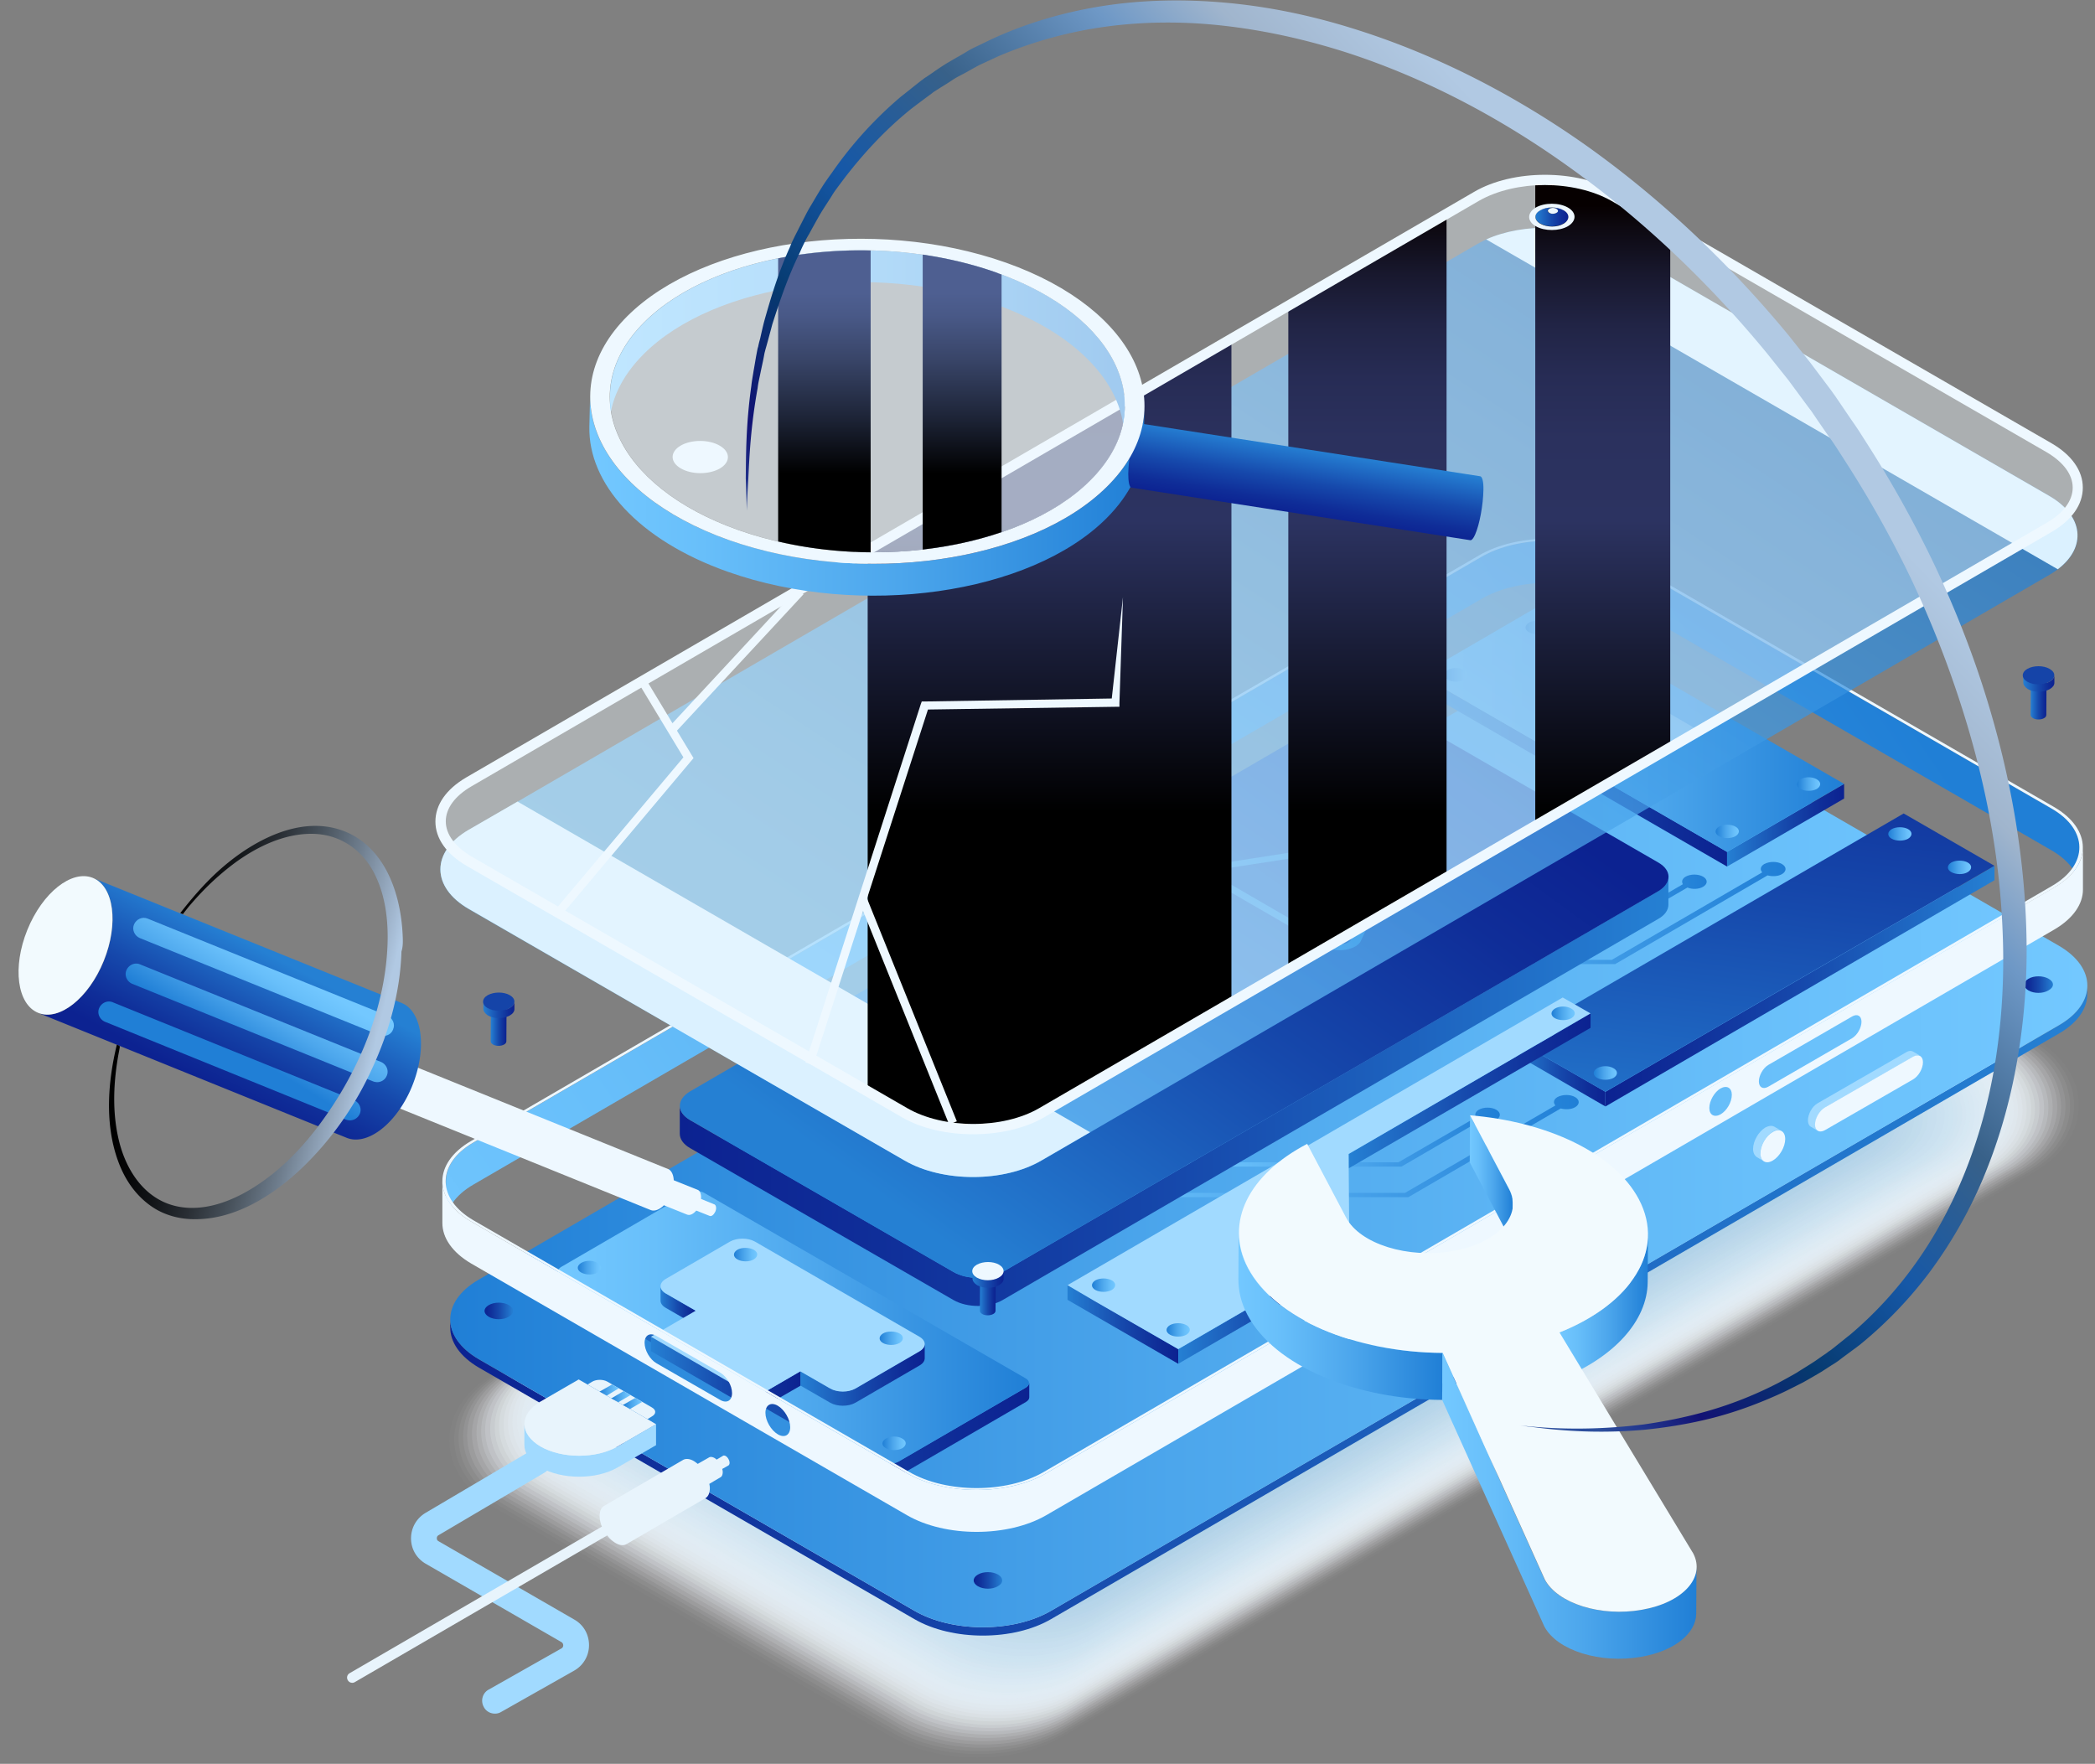 <svg width="272" height="229" fill="none" xmlns="http://www.w3.org/2000/svg"><rect width="100%" height="100%" fill="#808080" stroke="none"/><path opacity=".018" d="M190.292 105.088c3.019-1.772 6.991-2.724 11.126-2.724 2.987 0 5.875.493 8.402 1.444.952.361 1.903.788 2.757 1.28l51.592 29.768c3.643 2.1 5.744 5.251 5.744 8.632 0 3.38-2.068 6.498-5.678 8.598l-126.291 73.385c-3.019 1.773-6.99 2.724-11.126 2.724-2.986 0-5.874-.492-8.401-1.444-.952-.361-1.904-.787-2.757-1.28l-51.593-29.8c-3.643-2.1-5.743-5.251-5.743-8.632 0-3.38 2.067-6.498 5.677-8.598l126.291-73.353z" fill="#FDFEFE"/><path opacity=".036" d="M190.194 105.351c3.019-1.74 6.925-2.691 11.06-2.691 2.954 0 5.842.525 8.336 1.444.952.361 1.904.82 2.724 1.28l51.298 29.603c3.61 2.101 5.677 5.186 5.677 8.533 0 3.348-2.034 6.433-5.612 8.501l-125.601 73.024c-3.02 1.739-6.925 2.691-11.061 2.691-2.953 0-5.841-.525-8.336-1.444a20.93 20.93 0 01-2.724-1.28l-51.297-29.604c-3.61-2.067-5.678-5.185-5.678-8.533 0-3.347 2.035-6.432 5.612-8.5l125.602-73.024z" fill="#FCFDFE"/><path opacity=".054" d="M190.096 105.613c2.987-1.739 6.893-2.691 10.995-2.691 2.954 0 5.809.525 8.304 1.444.918.361 1.903.82 2.724 1.28l51.002 29.439c3.577 2.068 5.612 5.153 5.645 8.468 0 3.282-2.002 6.367-5.547 8.435l-125.044 72.663c-2.986 1.739-6.892 2.691-10.994 2.691-2.954 0-5.809-.525-8.304-1.444a23.182 23.182 0 01-2.724-1.28l-51.002-29.44c-3.577-2.067-5.612-5.152-5.612-8.467 0-3.282 2.002-6.367 5.547-8.435l125.01-72.663z" fill="#FAFCFD"/><path opacity=".071" d="M189.996 105.909c2.987-1.74 6.86-2.659 10.929-2.659 2.921 0 5.777.526 8.238 1.445.919.328 1.904.82 2.691 1.28l50.74 29.275c3.544 2.035 5.579 5.087 5.579 8.369 0 3.249-2.002 6.301-5.513 8.336l-124.355 72.302c-2.986 1.74-6.859 2.659-10.929 2.659-2.921 0-5.776-.526-8.238-1.444-.918-.329-1.903-.821-2.691-1.28l-50.74-29.309c-3.544-2.034-5.579-5.087-5.579-8.369 0-3.249 2.002-6.301 5.514-8.336l124.354-72.269z" fill="#F8FBFD"/><path opacity=".089" d="M189.9 106.171c2.954-1.706 6.827-2.658 10.864-2.625 2.921 0 5.743.525 8.172 1.444.886.328 1.903.82 2.691 1.28l50.444 29.111c3.512 2.035 5.514 5.054 5.514 8.303 0 3.217-1.969 6.236-5.448 8.271l-123.731 71.908c-2.954 1.707-6.827 2.659-10.896 2.626-2.921 0-5.744-.525-8.205-1.444a18.434 18.434 0 01-2.691-1.28l-50.445-29.111c-3.511-2.035-5.513-5.055-5.513-8.271 0-3.216 1.969-6.236 5.448-8.271L189.9 106.171z" fill="#F7FAFC"/><path opacity=".107" d="M189.832 106.467c2.954-1.707 6.794-2.626 10.831-2.626 2.888 0 5.71.525 8.139 1.444.886.329 1.904.821 2.658 1.248l50.149 28.947c3.479 2.002 5.481 4.988 5.481 8.205 0 3.183-1.969 6.17-5.415 8.172l-123.14 71.58c-2.954 1.706-6.794 2.625-10.831 2.625-2.888 0-5.71-.525-8.139-1.444a19.813 19.813 0 01-2.659-1.247l-50.148-28.947c-3.48-2.002-5.448-4.989-5.481-8.205 0-3.183 1.969-6.17 5.415-8.172l123.14-71.58z" fill="#F5F9FC"/><path opacity=".125" d="M189.737 106.729c2.921-1.706 6.761-2.625 10.765-2.592 2.888.032 5.677.525 8.073 1.476.854.329 1.904.821 2.659 1.248l49.853 28.783c3.446 2.002 5.415 4.955 5.415 8.106s-1.936 6.105-5.349 8.074l-122.517 71.219c-2.921 1.706-6.761 2.625-10.765 2.593-2.888-.033-5.678-.526-8.106-1.477a22.008 22.008 0 01-2.659-1.247l-49.853-28.783c-3.413-2.002-5.382-4.956-5.382-8.107 0-3.151 1.936-6.104 5.35-8.074l122.516-71.219z" fill="#F3F8FB"/><path opacity=".143" d="M189.641 106.992c2.921-1.674 6.728-2.593 10.699-2.56 2.856.033 5.645.525 8.041 1.477.854.328 1.904.82 2.626 1.247l49.591 28.619c3.413 1.969 5.349 4.89 5.349 8.041 0 3.118-1.903 6.039-5.284 8.008L138.77 222.649c-2.921 1.674-6.728 2.593-10.699 2.56-2.855-.033-5.645-.525-8.041-1.477-.853-.328-1.903-.82-2.625-1.247l-49.591-28.619c-3.413-1.969-5.35-4.89-5.35-8.041 0-3.118 1.904-6.039 5.284-8.008l121.893-70.825z" fill="#F2F7FB"/><path opacity=".161" d="M189.541 107.287c2.888-1.673 6.696-2.592 10.634-2.56 2.855.033 5.612.526 7.975 1.477.821.296 1.904.821 2.626 1.247l49.295 28.455c3.381 1.969 5.317 4.858 5.317 7.943s-1.904 5.973-5.251 7.909l-121.27 70.464c-2.888 1.674-6.695 2.593-10.633 2.56-2.855-.032-5.612-.525-8.008-1.477a17.45 17.45 0 01-2.626-1.247l-49.295-28.454c-3.38-1.937-5.317-4.858-5.317-7.943s1.904-5.973 5.251-7.909l121.302-70.465z" fill="#F0F6FA"/><path opacity=".179" d="M189.439 107.549c2.888-1.673 6.662-2.559 10.568-2.527 2.822.033 5.579.525 7.942 1.477.82.296 1.903.854 2.593 1.247l49 28.291c3.347 1.936 5.251 4.792 5.251 7.844 0 3.052-1.871 5.908-5.186 7.811l-120.613 70.136c-2.888 1.674-6.662 2.56-10.568 2.527-2.822-.033-5.579-.525-7.942-1.477-.82-.295-1.903-.853-2.593-1.247l-49-28.29c-3.347-1.937-5.25-4.792-5.25-7.844 0-3.053 1.87-5.908 5.185-7.844l120.613-70.104z" fill="#EFF6FA"/><path opacity=".196" d="M189.343 107.845c2.855-1.674 6.629-2.56 10.502-2.527 2.823.033 5.547.525 7.877 1.477.788.295 1.903.853 2.56 1.247l48.704 28.126c3.315 1.904 5.186 4.759 5.219 7.779 0 3.019-1.838 5.842-5.12 7.745l-119.989 69.742c-2.856 1.674-6.63 2.56-10.503 2.527-2.822-.032-5.546-.525-7.909-1.476-.788-.296-1.904-.854-2.56-1.248l-48.705-28.159c-3.315-1.904-5.185-4.759-5.185-7.778 0-3.02 1.838-5.842 5.152-7.746l119.957-69.709z" fill="#EDF5F9"/><path opacity=".214" d="M189.274 108.107c2.855-1.641 6.564-2.527 10.437-2.494 2.79.033 5.514.525 7.844 1.477.787.295 1.903.853 2.56 1.247l48.442 27.963c3.282 1.903 5.153 4.693 5.153 7.68 0 2.986-1.838 5.776-5.088 7.647l-119.398 69.381c-2.855 1.641-6.564 2.527-10.437 2.494-2.789-.033-5.514-.525-7.844-1.477-.787-.295-1.903-.853-2.56-1.247l-48.442-27.963c-3.282-1.903-5.152-4.693-5.152-7.679 0-2.987 1.837-5.777 5.087-7.647l119.398-69.382z" fill="#EBF4F9"/><path opacity=".232" d="M189.178 108.37c2.823-1.641 6.532-2.527 10.404-2.461 2.79.032 5.481.525 7.779 1.477.755.295 1.87.853 2.527 1.247l48.146 27.798c3.25 1.871 5.088 4.661 5.088 7.614 0 2.954-1.806 5.711-5.022 7.582l-118.775 68.987c-2.822 1.641-6.531 2.527-10.404 2.461-2.789-.032-5.481-.525-7.811-1.476a20.125 20.125 0 01-2.527-1.248l-48.114-27.765c-3.249-1.871-5.087-4.661-5.087-7.614 0-2.954 1.805-5.711 5.021-7.582l118.775-69.02z" fill="#EAF3F8"/><path opacity=".25" d="M189.085 108.666c2.822-1.641 6.498-2.495 10.338-2.462 2.757.033 5.448.558 7.746 1.477.722.262 1.87.853 2.527 1.214l47.851 27.635c3.216 1.87 5.021 4.594 5.054 7.515 0 2.888-1.772 5.645-4.988 7.483l-118.152 68.659c-2.822 1.641-6.498 2.495-10.338 2.462-2.757-.033-5.448-.558-7.746-1.477-.722-.263-1.87-.853-2.527-1.214L71 192.323c-3.217-1.87-5.022-4.595-5.055-7.515 0-2.921 1.805-5.645 4.988-7.483l118.152-68.659z" fill="#E8F2F8"/><path opacity=".268" d="M188.977 108.928c2.79-1.608 6.466-2.461 10.273-2.429 2.757.033 5.415.558 7.68 1.477.722.263 1.871.854 2.494 1.215l47.589 27.47c3.183 1.838 4.989 4.562 4.989 7.417 0 2.855-1.773 5.547-4.923 7.385l-117.528 68.33c-2.79 1.609-6.466 2.462-10.273 2.429-2.757-.033-5.415-.558-7.68-1.477-.722-.262-1.87-.853-2.494-1.214l-47.589-27.47c-3.183-1.838-4.988-4.529-4.988-7.418 0-2.855 1.772-5.579 4.923-7.384l117.527-68.331z" fill="#E6F1F7"/><path opacity=".286" d="M188.879 109.224c2.79-1.609 6.433-2.462 10.207-2.396 2.724.033 5.383.558 7.647 1.477.689.262 1.871.853 2.495 1.214l47.293 27.306c3.151 1.838 4.923 4.496 4.923 7.352 0 2.822-1.74 5.481-4.857 7.319l-116.905 67.937c-2.789 1.608-6.432 2.461-10.207 2.395-2.724-.032-5.382-.558-7.647-1.476-.689-.263-1.87-.854-2.494-1.215l-47.293-27.339c-3.151-1.838-4.923-4.496-4.923-7.351 0-2.823 1.74-5.481 4.857-7.319l116.904-67.904z" fill="#E5F0F7"/><path opacity=".304" d="M188.82 109.486c2.756-1.608 6.399-2.429 10.141-2.396 2.724.033 5.35.558 7.581 1.477.689.263 1.871.886 2.462 1.215l46.998 27.142c3.118 1.805 4.89 4.43 4.89 7.253 0 2.789-1.74 5.415-4.825 7.22l-116.28 67.576c-2.757 1.608-6.4 2.429-10.142 2.396-2.724-.033-5.349-.558-7.581-1.477-.689-.262-1.871-.886-2.461-1.214l-46.998-27.142c-3.118-1.805-4.89-4.431-4.89-7.253 0-2.79 1.739-5.416 4.824-7.221l116.281-67.576z" fill="#E3EFF6"/><path opacity=".321" d="M188.719 109.748c2.757-1.608 6.367-2.428 10.076-2.363 2.691.033 5.317.558 7.549 1.477.656.263 1.87.886 2.461 1.215l46.703 26.978c3.085 1.772 4.824 4.397 4.824 7.187 0 2.757-1.706 5.35-4.759 7.122l-115.657 67.215c-2.757 1.608-6.367 2.429-10.075 2.363-2.692-.033-5.317-.558-7.549-1.477-.656-.262-1.871-.886-2.461-1.214l-46.703-26.978c-3.085-1.772-4.825-4.398-4.825-7.155 0-2.757 1.707-5.349 4.76-7.154l115.656-67.216z" fill="#E1EEF6"/><path opacity=".339" d="M188.621 110.044c2.724-1.576 6.334-2.396 10.01-2.33 2.692.032 5.284.558 7.483 1.477.657.229 1.871.886 2.429 1.214l46.44 26.814c3.052 1.772 4.759 4.332 4.759 7.089 0 2.724-1.674 5.284-4.726 7.056l-115.001 66.821c-2.724 1.575-6.334 2.396-10.01 2.33-2.691-.032-5.284-.558-7.483-1.477-.656-.229-1.871-.886-2.429-1.214l-46.44-26.814c-3.052-1.772-4.759-4.332-4.759-7.089 0-2.724 1.674-5.284 4.727-7.056l115-66.821z" fill="#E0EDF5"/><path opacity=".357" d="M188.518 110.307c2.725-1.576 6.302-2.396 9.978-2.331 2.658.033 5.251.558 7.45 1.477.623.23 1.871.886 2.428 1.215l46.145 26.649c3.02 1.74 4.726 4.3 4.726 6.991s-1.674 5.218-4.66 6.958l-114.41 66.493c-2.724 1.575-6.302 2.395-9.977 2.33-2.659-.033-5.252-.558-7.45-1.477-.624-.23-1.871-.886-2.429-1.214l-46.145-26.65c-3.02-1.74-4.726-4.299-4.726-6.991 0-2.691 1.674-5.218 4.66-6.958l114.41-66.492z" fill="#DEECF5"/><path opacity=".375" d="M188.42 110.602c2.691-1.575 6.269-2.363 9.912-2.297 2.658.065 5.218.558 7.384 1.509.624.23 1.871.886 2.396 1.215l45.849 26.485c2.987 1.74 4.661 4.234 4.661 6.925 0 2.659-1.641 5.153-4.595 6.892l-113.786 66.132c-2.692 1.576-6.269 2.363-9.912 2.298-2.658-.066-5.218-.558-7.384-1.51-.624-.23-1.871-.886-2.396-1.214l-45.85-26.486c-2.986-1.739-4.66-4.234-4.66-6.925 0-2.658 1.641-5.153 4.595-6.892l113.786-66.132z" fill="#DCEBF4"/><path opacity=".393" d="M188.321 110.865c2.691-1.543 6.203-2.364 9.846-2.298 2.626.066 5.186.558 7.352 1.51.59.23 1.87.886 2.396 1.181l45.554 26.322c2.953 1.706 4.594 4.201 4.627 6.826 0 2.626-1.608 5.087-4.562 6.794l-113.163 65.771c-2.691 1.543-6.235 2.363-9.846 2.297-2.625-.065-5.185-.558-7.351-1.509-.591-.23-1.871-.886-2.396-1.182l-45.554-26.321c-2.954-1.707-4.595-4.201-4.628-6.827 0-2.625 1.609-5.087 4.562-6.794l113.163-65.77z" fill="#DBEAF4"/><path opacity=".411" d="M188.262 111.127c2.658-1.542 6.17-2.33 9.78-2.264 2.625.065 5.153.558 7.286 1.509.591.23 1.871.887 2.363 1.182l45.291 26.157c2.921 1.707 4.562 4.136 4.562 6.728 0 2.593-1.608 5.022-4.496 6.696l-112.539 65.41c-2.659 1.542-6.17 2.33-9.781 2.264-2.625-.066-5.152-.558-7.286-1.51-.59-.229-1.87-.886-2.363-1.181L75.788 189.96c-2.92-1.706-4.562-4.135-4.562-6.728 0-2.592 1.608-5.021 4.496-6.695l112.54-65.41z" fill="#D9E9F3"/><path opacity=".429" d="M188.16 111.423c2.658-1.543 6.137-2.331 9.715-2.232 2.592.065 5.119.558 7.253 1.51.558.196 1.87.918 2.363 1.181l44.996 25.961c2.888 1.673 4.496 4.102 4.496 6.662 0 2.56-1.575 4.956-4.463 6.63l-111.916 65.048c-2.658 1.543-6.137 2.331-9.715 2.232-2.593-.065-5.12-.558-7.253-1.509-.558-.197-1.871-.919-2.363-1.182l-44.996-25.96c-2.888-1.674-4.496-4.103-4.496-6.663 0-2.56 1.575-4.956 4.463-6.63l111.916-65.048z" fill="#D8E8F3"/><path opacity=".446" d="M188.064 111.685c2.626-1.543 6.105-2.297 9.649-2.232 2.593.066 5.088.558 7.188 1.51.558.197 1.871.919 2.33 1.181l44.701 25.797c2.855 1.641 4.463 4.037 4.463 6.564s-1.575 4.89-4.398 6.531l-111.292 64.688c-2.625 1.542-6.104 2.297-9.649 2.231-2.592-.065-5.087-.557-7.187-1.509-.558-.197-1.871-.919-2.33-1.182l-44.701-25.796c-2.855-1.641-4.463-4.037-4.463-6.564s1.575-4.89 4.397-6.531l111.292-64.688z" fill="#D6E7F2"/><path opacity=".464" d="M187.965 111.981c2.626-1.51 6.072-2.298 9.583-2.199 2.56.065 5.055.59 7.155 1.509.525.197 1.871.919 2.33 1.182l44.405 25.632c2.823 1.641 4.398 4.004 4.398 6.499 0 2.461-1.542 4.824-4.332 6.465l-110.668 64.327c-2.626 1.51-6.072 2.297-9.584 2.199-2.56-.066-5.054-.591-7.154-1.51-.526-.197-1.871-.919-2.331-1.181l-44.405-25.633c-2.822-1.641-4.398-4.004-4.398-6.465 0-2.462 1.543-4.825 4.332-6.466l110.669-64.359z" fill="#D4E6F2"/><path opacity=".482" d="M187.862 112.243c2.593-1.51 6.039-2.265 9.55-2.166 2.56.066 5.022.591 7.089 1.51.526.197 1.871.919 2.298 1.181l44.142 25.468c2.79 1.609 4.333 3.939 4.333 6.4 0 2.429-1.51 4.759-4.3 6.367l-110.045 63.966c-2.592 1.51-6.038 2.265-9.55 2.166-2.56-.065-5.022-.591-7.089-1.51-.525-.196-1.871-.918-2.298-1.181l-44.11-25.468c-2.79-1.608-4.332-3.939-4.332-6.4 0-2.429 1.51-4.759 4.3-6.367l110.012-63.966z" fill="#D3E5F1"/><path opacity=".5" d="M187.768 112.506c2.592-1.51 6.006-2.232 9.485-2.166 2.527.065 4.988.59 7.056 1.509.492.197 1.871.919 2.297 1.182l43.848 25.304c2.756 1.608 4.299 3.905 4.299 6.301 0 2.396-1.51 4.693-4.234 6.269L141.098 214.51c-2.593 1.509-6.006 2.231-9.485 2.166-2.527-.066-4.989-.591-7.056-1.51-.493-.197-1.871-.919-2.298-1.181L78.412 188.68c-2.757-1.608-4.3-3.905-4.3-6.301 0-2.396 1.51-4.693 4.234-6.269l109.422-63.604z" fill="#D1E5F1"/><path opacity=".518" d="M187.701 112.801c2.56-1.477 5.974-2.232 9.42-2.133 2.527.065 4.955.59 6.99 1.509.46.165 1.871.919 2.265 1.149l43.552 25.14c2.724 1.575 4.233 3.84 4.233 6.236 0 2.363-1.476 4.627-4.168 6.203l-108.797 63.244c-2.56 1.477-5.974 2.231-9.42 2.133-2.527-.066-4.955-.591-6.99-1.51-.46-.164-1.871-.919-2.265-1.148l-43.585-25.173c-2.724-1.576-4.233-3.84-4.233-6.236 0-2.363 1.477-4.628 4.2-6.203l108.798-63.211z" fill="#CFE4F1"/><path opacity=".536" d="M187.603 113.063c2.56-1.476 5.941-2.198 9.354-2.1 2.494.066 4.923.591 6.958 1.51.459.164 1.87.919 2.264 1.148l43.257 24.976c2.691 1.576 4.168 3.807 4.201 6.138 0 2.33-1.444 4.562-4.136 6.104l-108.207 62.883c-2.559 1.477-5.94 2.199-9.353 2.1-2.494-.065-4.923-.59-6.958-1.509-.459-.164-1.871-.919-2.265-1.149l-43.256-24.976c-2.691-1.575-4.168-3.807-4.201-6.137 0-2.33 1.444-4.562 4.135-6.105l108.207-62.883z" fill="#CEE3F0"/><path opacity=".554" d="M187.505 113.359c2.527-1.477 5.908-2.199 9.288-2.101 2.494.066 4.89.591 6.892 1.51.427.164 1.871.919 2.232 1.149l42.994 24.812c2.658 1.542 4.135 3.741 4.135 6.038 0 2.298-1.444 4.497-4.069 6.006l-107.584 62.522c-2.527 1.477-5.907 2.199-9.288 2.101-2.494-.066-4.89-.591-6.892-1.51-.427-.164-1.871-.919-2.232-1.149l-42.994-24.812c-2.658-1.542-4.135-3.741-4.135-6.038 0-2.298 1.444-4.497 4.07-6.039l107.583-62.489z" fill="#CCE2F0"/><path opacity=".571" d="M187.409 113.621c2.527-1.444 5.842-2.166 9.222-2.067 2.462.065 4.857.591 6.859 1.51.427.164 1.838.951 2.232 1.148l42.699 24.648c2.625 1.51 4.069 3.709 4.069 5.973 0 2.265-1.411 4.431-4.036 5.94l-106.927 62.161c-2.528 1.444-5.875 2.166-9.223 2.068-2.461-.066-4.857-.591-6.859-1.51-.427-.164-1.838-.952-2.232-1.149l-42.698-24.68c-2.626-1.51-4.07-3.709-4.07-5.973 0-2.265 1.411-4.431 4.037-5.941l106.927-62.128z" fill="#CAE1EF"/><path opacity=".589" d="M187.308 113.884c2.494-1.444 5.809-2.166 9.157-2.068 2.461.066 4.824.591 6.793 1.51.394.164 1.838.952 2.199 1.149l42.404 24.483c2.592 1.51 4.036 3.643 4.036 5.875s-1.378 4.365-3.971 5.842l-106.336 61.8c-2.494 1.444-5.809 2.166-9.157 2.068-2.461-.066-4.824-.591-6.794-1.51-.393-.164-1.837-.952-2.198-1.149l-42.404-24.483c-2.592-1.51-4.037-3.643-4.037-5.875s1.379-4.365 3.972-5.842l106.336-61.8z" fill="#C9E0EF"/><path opacity=".607" d="M187.244 114.179c2.495-1.444 5.777-2.133 9.124-2.035 2.429.066 4.792.591 6.761 1.51.394.131 1.838.952 2.199 1.149l42.108 24.319c2.56 1.477 3.971 3.611 3.971 5.809 0 2.199-1.378 4.3-3.905 5.777l-105.713 61.438c-2.462 1.445-5.776 2.134-9.124 2.035-2.429-.065-4.792-.59-6.761-1.509-.394-.132-1.838-.952-2.199-1.149l-42.14-24.352c-2.56-1.477-3.972-3.578-3.972-5.81 0-2.198 1.379-4.299 3.906-5.776l105.745-61.406z" fill="#C7DFEE"/><path opacity=".625" d="M187.141 114.442c2.461-1.444 5.743-2.134 9.058-2.002 2.428.098 4.759.59 6.695 1.509.361.132 1.838.952 2.166 1.149l41.845 24.155c2.528 1.477 3.906 3.545 3.906 5.711 0 2.166-1.346 4.234-3.873 5.678L141.849 211.72c-2.461 1.444-5.743 2.133-9.058 2.002-2.429-.099-4.759-.591-6.695-1.51-.361-.131-1.838-.952-2.166-1.149l-41.846-24.155c-2.527-1.477-3.905-3.545-3.905-5.711 0-2.166 1.345-4.234 3.872-5.678l105.09-61.077z" fill="#C6DEEE"/><path opacity=".643" d="M187.042 114.737c2.429-1.411 5.711-2.1 8.993-2.002 2.396.099 4.726.591 6.662 1.543.361.131 1.838.952 2.167 1.149l41.549 23.991c2.495 1.444 3.873 3.479 3.873 5.612s-1.345 4.135-3.807 5.579l-104.465 60.717c-2.429 1.411-5.711 2.101-8.993 2.002-2.396-.098-4.726-.591-6.662-1.542-.361-.132-1.838-.952-2.167-1.149l-41.55-23.991c-2.494-1.444-3.872-3.479-3.872-5.613 0-2.133 1.345-4.168 3.807-5.579l104.465-60.717z" fill="#C4DDED"/><path opacity=".661" d="M186.943 115c2.429-1.412 5.678-2.101 8.927-1.97 2.396.099 4.694.591 6.597 1.543.328.131 1.838.952 2.133 1.116l41.255 23.827c2.494 1.444 3.807 3.446 3.807 5.547 0 2.067-1.313 4.069-3.774 5.513l-103.842 60.356c-2.429 1.411-5.678 2.1-8.927 1.969-2.396-.098-4.693-.591-6.597-1.542-.328-.132-1.838-.952-2.133-1.116l-41.255-23.827c-2.461-1.444-3.807-3.446-3.807-5.547 0-2.068 1.313-4.07 3.774-5.514L186.943 115z" fill="#C2DCED"/><path opacity=".679" d="M186.853 115.262c2.396-1.411 5.645-2.067 8.861-1.936 2.363.098 4.66.624 6.564 1.543.328.131 1.838.951 2.133 1.115l40.992 23.664c2.462 1.411 3.742 3.38 3.774 5.448 0 2.034-1.279 4.004-3.708 5.415l-103.218 59.995c-2.396 1.411-5.645 2.067-8.862 1.936-2.363-.099-4.66-.624-6.564-1.543-.328-.131-1.838-.951-2.133-1.116L83.7 186.12c-2.462-1.411-3.742-3.38-3.774-5.448 0-2.035 1.28-4.004 3.708-5.415l103.219-59.995z" fill="#C1DBEC"/><path opacity=".696" d="M186.745 115.558c2.396-1.379 5.612-2.068 8.796-1.937 2.363.099 4.627.624 6.498 1.543.296.098 1.838.984 2.101 1.116l40.696 23.499c2.429 1.378 3.709 3.347 3.709 5.349 0 2.002-1.28 3.939-3.643 5.35l-102.595 59.634c-2.396 1.378-5.612 2.067-8.796 1.936-2.363-.099-4.627-.624-6.498-1.543-.295-.098-1.838-.984-2.1-1.115l-40.697-23.499c-2.429-1.379-3.709-3.348-3.709-5.35s1.28-3.938 3.643-5.35l102.595-59.633z" fill="#BFDAEC"/><path opacity=".714" d="M186.682 115.82c2.363-1.378 5.579-2.034 8.73-1.903 2.33.098 4.594.623 6.465 1.542.296.099 1.838.985 2.101 1.116l40.401 23.335c2.396 1.379 3.643 3.282 3.643 5.284 0 1.969-1.247 3.873-3.61 5.251L142.44 209.718c-2.363 1.378-5.579 2.035-8.73 1.903-2.33-.098-4.594-.623-6.465-1.542-.295-.099-1.838-.985-2.101-1.116l-40.4-23.335c-2.397-1.378-3.644-3.282-3.644-5.284 0-1.969 1.247-3.873 3.61-5.251l101.972-59.273z" fill="#BDD9EB"/><path opacity=".732" d="M186.581 116.083c2.363-1.378 5.546-2.002 8.697-1.871 2.33.099 4.562.624 6.4 1.543.262.098 1.838.985 2.068 1.116l40.105 23.171c2.363 1.345 3.611 3.249 3.611 5.185 0 1.937-1.215 3.807-3.545 5.153l-101.348 58.911c-2.363 1.379-5.546 2.002-8.697 1.871-2.33-.098-4.562-.623-6.4-1.542-.262-.099-1.838-.985-2.067-1.116l-40.14-23.138c-2.362-1.346-3.61-3.249-3.61-5.186 0-1.936 1.215-3.807 3.545-5.152l101.381-58.945z" fill="#BCD8EB"/><path opacity=".75" d="M186.484 116.378c2.33-1.378 5.513-2.002 8.631-1.871 2.298.099 4.529.624 6.367 1.543.23.098 1.838.984 2.035 1.116l39.843 23.006c2.331 1.346 3.545 3.184 3.545 5.12 0 1.904-1.214 3.742-3.479 5.087L142.702 208.93c-2.33 1.378-5.514 2.002-8.632 1.871-2.297-.099-4.529-.624-6.367-1.543-.229-.098-1.838-.984-2.034-1.116l-39.844-23.006c-2.33-1.346-3.544-3.184-3.544-5.12 0-1.904 1.214-3.742 3.511-5.087l100.692-58.551z" fill="#BAD7EA"/><path opacity=".768" d="M186.386 116.641c2.33-1.346 5.448-1.969 8.566-1.838 2.298.098 4.496.623 6.302 1.542.229.099 1.837.985 2.034 1.116l39.548 22.843c2.298 1.313 3.479 3.151 3.479 5.021 0 1.871-1.181 3.676-3.446 4.989l-100.1 58.189c-2.331 1.346-5.448 1.97-8.566 1.838-2.298-.098-4.497-.623-6.302-1.542-.23-.099-1.838-.985-2.035-1.116L86.319 184.84c-2.298-1.312-3.48-3.15-3.48-5.021s1.182-3.676 3.447-4.989l100.1-58.189z" fill="#B8D6EA"/><path opacity=".786" d="M186.287 116.936c2.297-1.346 5.415-1.969 8.5-1.838 2.264.099 4.463.624 6.268 1.543.197.065 1.838.984 2.002 1.083l39.253 22.678c2.265 1.313 3.446 3.085 3.446 4.923s-1.149 3.61-3.38 4.89l-99.477 57.796c-2.298 1.346-5.416 1.969-8.501 1.838-2.264-.098-4.463-.624-6.268-1.542-.197-.066-1.838-.985-2.002-1.084l-39.253-22.678c-2.264-1.313-3.446-3.085-3.446-4.923s1.182-3.61 3.38-4.923l99.478-57.763z" fill="#B7D5E9"/><path opacity=".804" d="M186.224 117.199c2.297-1.346 5.382-1.936 8.435-1.805 2.264.098 4.43.623 6.203 1.542.196.066 1.837.985 2.002 1.083l38.957 22.515c2.231 1.28 3.38 3.052 3.38 4.857 0 1.805-1.149 3.545-3.347 4.825L143 207.65c-2.297 1.346-5.382 1.937-8.435 1.806-2.264-.099-4.43-.624-6.202-1.543-.197-.066-1.838-.985-2.002-1.083l-38.958-22.515c-2.231-1.279-3.38-3.052-3.38-4.857 0-1.805 1.149-3.544 3.348-4.824l98.853-57.435z" fill="#B5D4E9"/><path opacity=".821" d="M186.128 117.461c2.265-1.313 5.35-1.936 8.369-1.772 2.232.098 4.398.623 6.17 1.542.164.066 1.838 1.018 1.969 1.083l38.695 22.318c2.199 1.247 3.315 2.987 3.348 4.759 0 1.772-1.116 3.479-3.282 4.726l-98.23 57.074c-2.265 1.312-5.35 1.936-8.369 1.772-2.232-.099-4.398-.624-6.17-1.543-.164-.065-1.838-1.017-1.969-1.083L87.964 184.02c-2.199-1.247-3.315-2.987-3.348-4.759 0-1.772 1.116-3.479 3.282-4.726l98.23-57.074z" fill="#B3D3E8"/><path opacity=".839" d="M186.025 117.756c2.265-1.312 5.317-1.903 8.304-1.772 2.231.099 4.365.624 6.104 1.543.164.065 1.838 1.017 1.969 1.083l38.399 22.153c2.167 1.247 3.282 2.954 3.282 4.693 0 1.74-1.115 3.414-3.216 4.661l-97.606 56.713c-2.265 1.312-5.317 1.903-8.303 1.772-2.232-.099-4.366-.624-6.105-1.543-.164-.065-1.838-1.017-1.969-1.083l-38.4-22.153c-2.165-1.247-3.281-2.954-3.281-4.661 0-1.739 1.115-3.413 3.216-4.66l97.606-56.746z" fill="#B2D3E8"/><path opacity=".857" d="M185.929 118.019c2.232-1.313 5.284-1.903 8.238-1.739 2.199.098 4.332.623 6.071 1.542a107.77 107.77 0 011.937 1.083l38.104 21.99c2.133 1.214 3.216 2.888 3.216 4.594 0 1.674-1.083 3.348-3.184 4.562l-96.982 56.352c-2.232 1.313-5.284 1.904-8.271 1.739-2.199-.098-4.332-.623-6.071-1.542a107.77 107.77 0 01-1.937-1.083l-38.104-21.989c-2.133-1.215-3.216-2.889-3.216-4.595 0-1.707 1.083-3.348 3.183-4.562l97.016-56.352z" fill="#B0D2E7"/><path opacity=".875" d="M185.833 118.315c2.232-1.28 5.252-1.871 8.205-1.707 2.199.131 4.3.623 6.006 1.542.132.033 1.838 1.018 1.937 1.083l37.808 21.826c2.101 1.214 3.184 2.855 3.184 4.496 0 1.641-1.05 3.282-3.118 4.463l-96.392 56.024c-2.232 1.28-5.251 1.871-8.205 1.707-2.199-.132-4.299-.624-6.006-1.543-.131-.033-1.838-1.017-1.936-1.083l-37.809-21.825c-2.1-1.215-3.183-2.856-3.183-4.497s1.05-3.281 3.118-4.463l96.391-56.023z" fill="#AFD1E7"/><path opacity=".893" d="M185.73 118.577c2.199-1.28 5.218-1.871 8.139-1.706 2.166.131 4.267.656 5.973 1.575.099.033 1.838 1.017 1.904 1.083l37.546 21.661c2.068 1.182 3.118 2.79 3.118 4.431 0 1.608-1.05 3.216-3.085 4.398l-95.736 55.629c-2.199 1.28-5.218 1.871-8.139 1.707-2.166-.131-4.267-.657-5.973-1.575-.099-.033-1.838-1.018-1.904-1.084l-37.546-21.661c-2.067-1.181-3.118-2.789-3.118-4.43 0-1.608 1.05-3.217 3.085-4.398l95.736-55.63z" fill="#ADD0E6"/><path opacity=".911" d="M185.665 118.84c2.199-1.28 5.186-1.838 8.074-1.674 2.166.131 4.234.657 5.908 1.576.098.032 1.837 1.017 1.903 1.083l37.251 21.497c2.034 1.181 3.052 2.756 3.052 4.332 0 1.575-1.018 3.15-3.02 4.299l-95.111 55.269c-2.199 1.28-5.186 1.838-8.074 1.674-2.166-.132-4.234-.657-5.908-1.576-.098-.033-1.838-1.017-1.903-1.083l-37.25-21.497c-2.035-1.181-3.053-2.724-3.053-4.332 0-1.575 1.017-3.151 3.02-4.299l95.111-55.269z" fill="#ABCFE6"/><path opacity=".929" d="M185.567 119.135c2.166-1.28 5.153-1.838 8.008-1.673 2.134.131 4.201.656 5.875 1.575.066.033 1.805 1.017 1.871 1.05l36.955 21.333c2.002 1.149 3.019 2.691 3.019 4.234 0 1.542-.984 3.085-2.954 4.234l-94.488 54.907c-2.166 1.28-5.153 1.838-8.008 1.674-2.133-.131-4.201-.656-5.875-1.575-.065-.033-1.805-1.018-1.87-1.051L91.145 182.51c-2.002-1.148-3.02-2.691-3.02-4.233 0-1.543.985-3.085 2.954-4.234l94.488-54.908z" fill="#AACEE5"/><path opacity=".946" d="M185.468 119.398c2.166-1.248 5.087-1.806 7.942-1.641 2.134.131 4.169.656 5.81 1.575.065.033 1.805 1.017 1.87 1.05l36.66 21.169c1.969 1.116 2.954 2.625 2.954 4.168 0 1.51-.985 3.019-2.921 4.135l-93.865 54.58c-2.166 1.247-5.087 1.805-7.942 1.641-2.134-.132-4.168-.657-5.809-1.576-.066-.032-1.805-1.017-1.871-1.05l-36.66-21.169c-1.969-1.116-2.954-2.625-2.954-4.168 0-1.51.985-3.019 2.921-4.135l93.865-54.579z" fill="#A8CDE5"/><path opacity=".964" d="M185.371 119.693c2.133-1.247 5.054-1.772 7.877-1.608 2.1.131 4.135.656 5.776 1.575.033 0 1.805 1.05 1.838 1.05l36.397 21.005c1.937 1.116 2.888 2.593 2.921 4.07 0 1.477-.952 2.954-2.855 4.037l-93.274 54.185c-2.133 1.247-5.054 1.772-7.877 1.608-2.1-.131-4.135-.656-5.776-1.575-.033 0-1.805-1.05-1.838-1.05l-36.397-21.005c-1.937-1.116-2.888-2.593-2.921-4.07 0-1.476.951-2.953 2.855-4.036l93.274-54.186z" fill="#A6CCE4"/><path opacity=".982" d="M185.275 119.956c2.133-1.247 5.021-1.772 7.811-1.608 2.1.131 4.102.656 5.711 1.575.032 0 1.805 1.05 1.837 1.05l36.102 20.841c1.904 1.083 2.856 2.527 2.856 4.004 0 1.444-.952 2.888-2.823 3.971l-92.65 53.825c-2.134 1.247-5.022 1.772-7.844 1.608-2.101-.132-4.103-.657-5.711-1.576-.033 0-1.805-1.05-1.838-1.05l-36.102-20.84c-1.903-1.084-2.855-2.528-2.855-4.005 0-1.444.952-2.888 2.822-3.971l92.684-53.824z" fill="#A5CBE4"/><path d="M236.241 141.945c3.709 2.133 3.742 5.645.033 7.778l-92.027 53.464c-3.676 2.133-9.715 2.133-13.423 0L93.212 181.46c-3.708-2.133-3.741-5.645-.033-7.778l92.027-53.464c3.676-2.133 9.715-2.133 13.424 0l37.611 21.727z" fill="#A3CAE3"/><path d="M267.355 133.084L136.47 209.127c-4.89 2.856-12.833 2.856-17.756 0l-56.548-32.655c-2.462-1.444-3.709-3.315-3.709-5.186v1.083c0 1.871 1.247 3.742 3.709 5.186l56.548 32.655c4.923 2.856 12.866 2.856 17.756 0l130.885-76.043c2.429-1.411 3.643-3.249 3.643-5.12v-1.083c0 1.838-1.214 3.709-3.643 5.12z" fill="url(#paint0_linear)"/><path d="M267.294 122.778c4.923 2.856 4.956 7.45.066 10.306l-130.886 76.043c-4.89 2.855-12.832 2.855-17.755 0L62.17 176.471c-4.923-2.855-4.956-7.45-.066-10.305L192.99 90.123c4.89-2.856 12.832-2.856 17.755 0l56.549 32.655z" fill="url(#paint1_linear)"/><path d="M231.355 112.178c.624.361.624.951 0 1.312-.492.296-1.247.328-1.87.164l-19.791 11.52h-53.397v-.558h52.971l19.528-11.355c-.329-.361-.23-.788.262-1.083.689-.362 1.674-.362 2.297 0z" fill="url(#paint2_linear)"/><path d="M221.117 113.819c.624.361.624.951 0 1.312-.558.329-1.411.361-2.035.099l-10.272 5.973h-31.146v-.558h30.752l10.076-5.842c-.197-.328-.099-.722.361-.984.623-.361 1.641-.361 2.264 0z" fill="url(#paint3_linear)"/><path d="M204.504 142.437c.623.361.623.952 0 1.313-.492.295-1.247.328-1.871.164l-19.79 11.52h-53.398v-.558h52.971l19.528-11.356c-.328-.361-.23-.787.262-1.083.657-.361 1.674-.361 2.298 0z" fill="url(#paint4_linear)"/><path d="M194.262 144.078c.623.361.623.952 0 1.313-.558.328-1.412.361-2.035.099l-10.273 5.973h-31.146v-.558h30.752l10.076-5.842c-.197-.328-.098-.722.361-.985.624-.361 1.641-.361 2.265 0z" fill="url(#paint5_linear)"/><path d="M66.077 169.448c-.722-.427-1.903-.427-2.625 0s-.722 1.083 0 1.51c.722.426 1.903.426 2.593 0 .754-.427.754-1.083.032-1.51z" fill="url(#paint6_linear)"/><path d="M129.582 204.434c-.722-.427-1.903-.427-2.625 0-.722.426-.722 1.083 0 1.509.722.427 1.903.427 2.592 0 .755-.393.755-1.083.033-1.509z" fill="url(#paint7_linear)"/><path d="M265.981 127.078c-.722-.427-1.904-.427-2.626 0-.722.426-.722 1.083 0 1.51.722.426 1.904.426 2.593 0 .787-.427.787-1.084.033-1.51z" fill="url(#paint8_linear)"/><path d="M133.205 180.147l-16.541 9.617c-.558.328-1.477.328-2.035 0l-41.747-24.09c-.295-.164-.426-.394-.426-.591v1.871c0 .229.131.426.426.59l41.747 24.09c.558.328 1.477.328 2.035 0l16.541-9.616c.263-.164.427-.361.427-.591v-1.87c-.033.196-.164.426-.427.59z" fill="url(#paint9_linear)"/><path d="M133.179 178.966c.557.328.557.853 0 1.181l-16.542 9.617c-.558.328-1.477.328-2.034 0l-41.747-24.09c-.558-.328-.558-.854 0-1.182l16.54-9.616c.559-.328 1.478-.328 2.036 0l41.747 24.09z" fill="url(#paint10_linear)"/><path d="M77.59 163.967c.591.328.591.886 0 1.247-.59.361-1.542.328-2.133 0-.59-.328-.59-.886 0-1.247.591-.361 1.543-.361 2.134 0z" fill="url(#paint11_linear)"/><path d="M117.149 186.777c.591.328.591.886 0 1.247-.59.328-1.542.328-2.133 0s-.591-.886 0-1.247c.591-.361 1.543-.361 2.133 0z" fill="url(#paint12_linear)"/><path d="M258.955 112.407v1.871l-50.51 29.374v-1.904l50.51-29.341z" fill="url(#paint13_linear)"/><path d="M208.431 141.748v1.904l-11.782-6.827v-1.87l11.782 6.793z" fill="url(#paint14_linear)"/><path d="M258.941 112.407l-50.51 29.341-11.782-6.793 50.509-29.341 11.783 6.793z" fill="url(#paint15_linear)"/><path d="M201.78 134.331c.591.328.591.886 0 1.247-.591.361-1.542.328-2.133 0s-.591-.886 0-1.247c.558-.328 1.542-.328 2.133 0z" fill="url(#paint16_linear)"/><path d="M209.491 138.696c.59.328.59.886 0 1.247-.591.328-1.543.328-2.134 0-.59-.328-.59-.886 0-1.247.591-.361 1.543-.361 2.134 0z" fill="url(#paint17_linear)"/><path d="M247.733 107.648c.591.329.591.887 0 1.248-.591.328-1.543.328-2.133 0-.591-.329-.591-.886 0-1.248.59-.328 1.542-.328 2.133 0z" fill="url(#paint18_linear)"/><path d="M255.475 111.981c.591.328.591.886 0 1.247-.591.361-1.542.328-2.133 0s-.591-.886 0-1.247c.591-.328 1.542-.328 2.133 0z" fill="url(#paint19_linear)"/><path d="M86.447 167.938c-.46-.262-.689-.623-.689-.952v1.871c0 .361.23.689.69.952l3.872 2.232v-1.871l-3.873-2.232z" fill="url(#paint20_linear)"/><path d="M119.37 175.421l-8.304 4.825c-.919.525-2.363.525-3.282 0l-3.873-2.232v1.871l3.873 2.231c.919.525 2.363.525 3.282 0l8.304-4.824c.459-.263.689-.591.689-.952v-1.871c0 .361-.23.689-.689.952z" fill="url(#paint21_linear)"/><path d="M98.104 181.394l-13.588-7.844v1.871l13.588 7.844 5.809-3.348v-1.903l-5.81 3.38z" fill="url(#paint22_linear)"/><path d="M119.37 173.55c.919.526.919 1.379 0 1.904l-8.303 4.825c-.919.525-2.363.525-3.282 0l-3.873-2.232-5.809 3.38-13.587-7.877 5.809-3.38-3.873-2.232c-.919-.525-.919-1.378 0-1.903l8.303-4.825c.92-.525 2.364-.525 3.282 0l21.333 12.34z" fill="#A1DAFF"/><path d="M97.87 162.26c.59.329.59.886 0 1.247-.592.361-1.544.329-2.134 0-.591-.328-.591-.886 0-1.247.558-.328 1.542-.328 2.133 0z" fill="url(#paint23_linear)"/><path d="M116.78 173.124c.591.328.591.886 0 1.247-.591.328-1.543.328-2.133 0-.591-.328-.591-.886 0-1.247.558-.329 1.542-.329 2.133 0z" fill="url(#paint24_linear)"/><path d="M215.303 115.689l-85.135 49.46c-1.772 1.017-4.595 1.017-6.367 0l-34.198-19.725c-.887-.525-1.346-1.182-1.346-1.871v3.643c0 .657.427 1.346 1.346 1.871l34.198 19.725c1.772 1.017 4.627 1.017 6.367 0l85.135-49.493c.886-.492 1.312-1.181 1.312-1.838v-3.643c0 .69-.426 1.346-1.312 1.871z" fill="url(#paint25_linear)"/><path d="M215.298 111.981c1.772 1.017 1.772 2.658.033 3.708l-85.168 49.46c-1.772 1.017-4.594 1.017-6.367 0l-34.198-19.725c-1.772-1.017-1.772-2.658-.033-3.709L174.7 92.223c1.772-1.017 4.627-1.017 6.367 0l34.231 19.758z" fill="url(#paint26_linear)"/><path d="M176.412 112.112a1.956 1.956 0 00-.886-.197c-.328 0-.623.098-.853.263l-4.234 2.888c-.295.197-.295.394 0 .558.263.164.591.164.919 0l4.923-2.462c.295-.131.427-.295.46-.492.032-.23-.066-.427-.329-.558z" fill="url(#paint27_linear)"/><path d="M169.492 116.248l-.164-.099a1.528 1.528 0 00-.755-.197c-.263 0-.525.066-.755.197l-.197.131c-.229.132-.361.296-.361.427 0 .164.132.295.361.427l.164.098c.23.131.493.197.755.197.263 0 .493-.066.755-.197l.197-.131c.23-.131.361-.296.361-.427 0-.164-.098-.295-.361-.426z" fill="url(#paint28_linear)"/><path d="M181.007 109.454c-.722-.427-1.773-.591-2.757-.427l-19.068 2.954c-.985.164-1.74.59-2.002 1.181-.263.591 0 1.182.754 1.608l14.014 8.107c.723.427 1.773.591 2.757.427.985-.165 1.74-.591 2.002-1.182l5.055-11.06c.262-.591-.033-1.182-.755-1.608zm-.493 1.411l-5.054 11.06c-.131.328-.558.558-1.116.657-.558.098-1.116 0-1.542-.23l-14.014-8.107c-.394-.229-.558-.558-.427-.886.131-.328.558-.558 1.116-.656l19.068-2.954c.558-.098 1.116 0 1.543.23.426.229.591.558.426.886z" fill="url(#paint29_linear)"/><path d="M159.803 130.196l-3.414-1.969 1.937-1.116c.262-.164.262-.427 0-.558l-4.89-2.823c-.263-.164-.722-.164-.985 0l-1.936 1.116-3.414-1.969c-.262-.164-.722-.164-.984 0l-26.519 15.425c-.262.164-.262.427 0 .558l12.734 7.352c.263.164.723.164.985 0l26.519-15.425c.229-.165.229-.427-.033-.591zm-27.011 15.13l-11.75-6.761 25.534-14.835 3.414 1.969c.262.165.722.165.984 0l1.937-1.115 3.905 2.264-1.936 1.116c-.263.164-.263.427 0 .558l3.413 1.969-25.501 14.835z" fill="url(#paint30_linear)"/><path d="M135.911 132.592l4.3 2.494-6.466 1.608 10.601-.787-4.628-2.692 5.777-1.87-9.584 1.247z" fill="url(#paint31_linear)"/><path d="M206.505 131.574v1.871l-31.408 18.248v-1.871l31.408-18.248z" fill="url(#paint32_linear)"/><path d="M152.973 175.159v1.903l-14.375-8.303v-1.904l14.375 8.304z" fill="url(#paint33_linear)"/><path d="M175.196 162.261l-.033 1.903-22.186 12.898v-1.903l22.219-12.898z" fill="url(#paint34_linear)"/><path d="M206.502 131.574l-31.409 18.248.099 12.439-22.219 12.898-10.798-6.203-3.577-2.101 36.495-21.201 27.799-16.148 3.61 2.068z" fill="#A1DAFF"/><path d="M144.35 166.232c.591.328.591.886 0 1.247-.591.328-1.542.328-2.133 0s-.591-.886 0-1.247c.591-.328 1.542-.328 2.133 0z" fill="url(#paint35_linear)"/><path d="M154.034 172.041c.59.328.59.886 0 1.247-.591.328-1.543.328-2.134 0s-.591-.886 0-1.247c.591-.328 1.543-.328 2.134 0z" fill="url(#paint36_linear)"/><path d="M204.013 130.95c.591.329.591.887 0 1.248-.591.328-1.542.328-2.133 0-.591-.329-.591-.887 0-1.248s1.542-.361 2.133 0z" fill="url(#paint37_linear)"/><path d="M239.427 101.773v1.904l-15.196 8.829v-1.904l15.196-8.829z" fill="url(#paint38_linear)"/><path d="M224.229 110.602v1.904l-39.81-23.007v-1.87l39.81 22.973z" fill="url(#paint39_linear)"/><path d="M239.425 101.774l-15.196 8.828-39.81-22.974 15.162-8.828 39.844 22.974z" fill="url(#paint40_linear)"/><path d="M200.636 80.835c.591.328.591.886 0 1.247-.591.328-1.542.328-2.133 0s-.591-.886 0-1.247c.591-.329 1.542-.329 2.133 0z" fill="url(#paint41_linear)"/><path d="M190.065 87.005c.591.328.591.886 0 1.247-.591.328-1.542.328-2.133 0s-.591-.886 0-1.247c.591-.361 1.542-.361 2.133 0z" fill="url(#paint42_linear)"/><path d="M225.319 107.32c.591.329.591.886 0 1.248-.59.328-1.542.328-2.133 0-.591-.329-.591-.887 0-1.248.558-.328 1.543-.328 2.133 0z" fill="url(#paint43_linear)"/><path d="M235.879 101.183c.591.328.591.886 0 1.247-.591.328-1.543.328-2.133 0-.591-.328-.591-.886 0-1.247.59-.361 1.542-.361 2.133 0z" fill="url(#paint44_linear)"/><path d="M220.358 94.717l-8.401 4.858-8.468-4.858 8.402-4.89 8.467 4.89z" fill="#A1DAFF"/><path d="M266.333 104.957l-56.549-32.656c-4.824-2.79-12.636-2.79-17.46 0L61.471 148.345c-2.396 1.378-3.577 3.183-3.577 5.021v5.448c0-1.805 1.181-3.643 3.577-5.021l130.886-76.044c4.791-2.79 12.635-2.79 17.46 0l56.548 32.656c2.429 1.411 3.643 3.249 3.643 5.087v-5.448c-.032-1.871-1.247-3.709-3.675-5.087z" fill="url(#paint45_linear)"/><path d="M266.66 104.76l-56.548-32.655c-4.989-2.889-13.128-2.889-18.084 0L61.142 148.148c-4.955 2.888-4.955 7.582.066 10.47l56.549 32.655c4.988 2.889 13.095 2.889 18.083 0l130.886-76.043c4.956-2.888 4.923-7.582-.066-10.47zm-.262 10.273l-130.886 76.076c-4.792 2.79-12.636 2.79-17.46 0l-56.549-32.655c-4.824-2.79-4.857-7.319-.065-10.109l130.885-76.043c4.792-2.79 12.636-2.79 17.46 0l56.549 32.655c4.824 2.757 4.857 7.319.066 10.076z" fill="#EEF8FF"/><path d="M266.693 115.23L135.84 191.274c-4.955 2.888-13.062 2.888-18.083 0l-56.549-32.656c-2.527-1.444-3.774-3.381-3.774-5.284v5.448c0 1.903 1.247 3.807 3.774 5.284l56.549 32.656c4.988 2.888 13.095 2.888 18.083 0l130.886-76.044c2.461-1.444 3.709-3.315 3.709-5.185v-5.449c-.033 1.871-1.248 3.742-3.742 5.186zm-173.19 66.526l-8.27-4.759c-.854-.492-1.543-1.674-1.543-2.659 0-.984.689-1.378 1.542-.886l8.27 4.759c.854.493 1.543 1.674 1.543 2.659 0 .984-.689 1.378-1.542.886zm7.483 4.463c-.886-.525-1.608-1.772-1.608-2.789 0-1.018.722-1.445 1.608-.919.886.525 1.608 1.772 1.608 2.789 0 1.018-.722 1.444-1.608.919zm122.418-41.55c-.821.46-1.477.099-1.477-.82 0-.919.656-2.068 1.444-2.527.82-.46 1.477-.099 1.477.82 0 .952-.657 2.068-1.444 2.527zm17.066-9.878l-10.896 6.301c-.689.394-1.214.066-1.214-.689 0-.788.557-1.74 1.214-2.134l10.896-6.301c.689-.394 1.214-.066 1.214.689 0 .788-.558 1.74-1.214 2.134z" fill="#EEF8FF"/><path d="M248.384 136.53c-.23-.131-.558-.131-.919.099l-11.454 6.596c-.722.394-1.28 1.412-1.28 2.232 0 .394.131.689.361.821l.951.558c-.229-.132-.361-.427-.361-.821 0-.82.558-1.805 1.28-2.232l11.454-6.596c.362-.197.69-.23.919-.099l-.951-.558z" fill="#A1DAFF"/><path d="M248.383 137.186c.722-.393 1.28-.065 1.28.722 0 .821-.558 1.806-1.28 2.232l-11.454 6.597c-.722.394-1.28.066-1.28-.722 0-.821.558-1.805 1.28-2.232l11.454-6.597z" fill="#EEF8FF"/><path d="M230.363 146.277c-.295-.164-.689-.131-1.148.099-.887.525-1.609 1.772-1.609 2.79 0 .492.197.853.46 1.05l.952.558c-.296-.164-.46-.525-.46-1.051 0-1.017.722-2.264 1.608-2.789.46-.263.854-.296 1.149-.099l-.952-.558z" fill="#A1DAFF"/><path d="M230.171 146.966c.886-.525 1.608-.098 1.608.919 0 1.018-.722 2.265-1.608 2.79-.886.525-1.609.098-1.609-.919.001-1.05.723-2.297 1.609-2.79z" fill="#EEF8FF"/><path d="M63.74 129.31l-.032 5.874c0 .164.098.296.295.427.394.23 1.05.23 1.444 0 .197-.098.296-.263.296-.427l.032-5.874H63.74z" fill="url(#paint46_linear)"/><path d="M66.201 130.852c-.788.46-2.068.46-2.855 0-.394-.229-.591-.525-.591-.853v.985c0 .295.197.59.59.853.788.459 2.068.459 2.856 0 .394-.23.59-.525.59-.821v-.984c0 .295-.196.591-.59.82z" fill="url(#paint47_linear)"/><path d="M66.199 129.211c-.788-.459-2.068-.459-2.889 0-.787.46-.787 1.215 0 1.674.788.46 2.068.46 2.856 0 .82-.492.82-1.214.033-1.674z" fill="#1544A8"/><path d="M127.25 164.296l-.033 5.875c0 .164.099.295.296.426.394.23 1.05.23 1.444 0 .197-.098.295-.262.295-.426l.033-5.875h-2.035z" fill="url(#paint48_linear)"/><path d="M129.709 165.871c-.787.459-2.067.459-2.855 0-.394-.23-.591-.525-.591-.853v.984c0 .296.197.591.591.853.788.46 2.068.46 2.855 0 .394-.229.591-.525.591-.82v-.985c0 .296-.197.591-.591.821z" fill="url(#paint49_linear)"/><path d="M129.711 164.197c-.788-.459-2.068-.459-2.888 0-.788.46-.788 1.214 0 1.674.787.459 2.067.459 2.855 0 .82-.46.821-1.214.033-1.674z" fill="#EEF8FF"/><path d="M263.678 86.939l-.032 5.875c0 .164.098.295.295.426.394.23 1.05.23 1.444 0 .197-.098.295-.262.295-.426l.033-5.875h-2.035z" fill="url(#paint50_linear)"/><path d="M266.136 88.482c-.788.46-2.068.46-2.856 0-.394-.23-.591-.525-.591-.854v.985c0 .295.197.59.591.853.788.46 2.068.46 2.856 0 .393-.23.59-.525.59-.82v-.985c0 .296-.197.591-.59.82z" fill="url(#paint51_linear)"/><path d="M266.101 86.84c-.788-.459-2.068-.459-2.888 0-.788.46-.788 1.215 0 1.674.788.46 2.067.46 2.855 0 .853-.492.853-1.214.033-1.673z" fill="#1544A8"/><path d="M84.653 182.741c.558.328.558.82 0 1.148l-.59.361-7.779-4.496.591-.361c.558-.328 1.444-.328 2.002 0l5.776 3.348z" fill="#E8F4FC"/><path d="M80.188 187.795c-2.757 1.608-7.22 1.608-10.01 0-1.379-.82-2.1-1.871-2.1-2.921v2.724c0 1.05.689 2.101 2.1 2.921 2.757 1.608 7.253 1.608 10.01 0l4.989-2.888v-2.724l-4.99 2.888z" fill="#A1DAFF"/><path d="M85.176 184.907l-4.989 2.888c-2.757 1.608-7.22 1.608-10.01 0-2.757-1.608-2.79-4.201-.033-5.809l4.989-2.888 1.148.656 7.779 4.496 1.116.657z" fill="#E8F4FC"/><path d="M80.97 180.607l-1.608.952.919.493 1.575-.919-.886-.526z" fill="url(#paint52_linear)"/><path d="M82.482 181.493l-1.608.919.919.525 1.575-.919-.886-.525z" fill="url(#paint53_linear)"/><path d="M79.459 179.754l-1.609.919.92.525 1.575-.952-.886-.492z" fill="url(#paint54_linear)"/><path d="M64.263 222.485c-.59 0-1.149-.295-1.444-.853-.46-.82-.164-1.838.623-2.265l9.452-5.349a.431.431 0 00.23-.394.477.477 0 00-.23-.427L55.27 203.023c-1.181-.689-1.903-1.903-1.903-3.282 0-1.378.689-2.593 1.87-3.315l13.785-8.139c.787-.459 1.838-.197 2.297.591.46.788.197 1.838-.59 2.297l-13.785 8.14a.429.429 0 00-.23.393c0 .132.033.296.23.394l17.624 10.174c1.215.69 1.904 1.937 1.904 3.315a3.78 3.78 0 01-1.936 3.315l-9.453 5.35a1.559 1.559 0 01-.82.229z" fill="#A1DAFF"/><path d="M94.722 189.928c0-.328-.23-.722-.493-.886-.131-.065-.262-.098-.36-.033l-.821.493c-.099-.066-.197-.164-.263-.197-.295-.164-.558-.197-.755-.066l-1.444.821a4.533 4.533 0 00-.492-.361c-.558-.329-1.083-.361-1.444-.132l-10.207 5.941c-.361.197-.59.656-.59 1.313 0 .426.098.918.294 1.378l-32.754 19.035a.654.654 0 00-.23.919.659.659 0 00.92.23l32.754-19.035c.295.393.689.755 1.083.984.558.328 1.083.361 1.444.132l10.207-5.941c.36-.197.59-.656.59-1.313 0-.197-.032-.361-.065-.558l1.444-.853c.197-.098.295-.361.295-.689a1.65 1.65 0 00-.065-.394l.82-.459a.44.44 0 00.132-.329z" fill="#E8F4FC"/><path opacity=".72" d="M266.016 64.358c4.923 2.855 4.955 7.45.065 10.273l-130.852 76.043c-4.89 2.856-12.833 2.856-17.756 0l-56.581-32.623c-4.923-2.855-4.956-7.45-.066-10.272l130.886-76.044c4.89-2.855 12.832-2.855 17.755 0l56.549 32.623z" fill="url(#paint55_linear)"/><path d="M60.826 107.747c-4.89 2.855-4.857 7.45.066 10.273l56.548 32.655c4.923 2.856 12.866 2.856 17.756 0L141.53 147l-74.337-42.929-6.367 3.676zM266.017 64.36l-56.548-32.657c-4.53-2.625-11.586-2.822-16.509-.623l74.206 42.83c3.774-2.856 3.38-6.958-1.149-9.55zm-63.014-30.884c-.82.492-2.199.492-3.019 0-.854-.493-.854-1.28 0-1.74.82-.492 2.199-.492 3.019 0 .821.46.821 1.247 0 1.74z" fill="#DBF1FF"/><path opacity=".39" d="M266.02 58.122c4.923 2.855 4.956 7.45.066 10.272l-130.853 76.077c-4.89 2.855-12.832 2.855-17.755 0l-56.582-32.656c-4.922-2.855-4.955-7.45-.065-10.273l130.885-76.043c4.89-2.855 12.833-2.855 17.756 0l56.548 32.623z" fill="#EEF8FF"/><path d="M112.652 71.448v70.267l4.825 2.79c4.923 2.855 12.865 2.855 17.755 0l24.648-14.309V43.978l-47.228 27.47z" fill="url(#paint56_linear)"/><path d="M209.469 25.468c-2.79-1.608-6.531-2.298-10.141-2.1v83.821l17.525-10.174v-67.28l-7.384-4.267z" fill="url(#paint57_linear)"/><path d="M167.266 39.679v86.185l20.545-11.947V27.765L167.266 39.68z" fill="url(#paint58_linear)"/><path d="M203.003 27.273c.853.492.853 1.28 0 1.74-.821.492-2.199.492-3.02 0-.853-.493-.853-1.28 0-1.74.821-.46 2.166-.46 3.02 0zm-1.871.36c.263.165.689.165.919 0 .262-.163.262-.393 0-.524-.263-.164-.689-.164-.919 0-.263.131-.263.394 0 .525z" fill="url(#paint59_linear)"/><path d="M202.079 27.108c.263.165.263.394 0 .526-.262.164-.689.164-.919 0-.262-.165-.262-.394 0-.526.23-.164.657-.164.919 0z" fill="#EEF8FF"/><path d="M203.564 26.944c1.149.657 1.149 1.74 0 2.43-1.148.655-3.019.655-4.168 0-1.149-.657-1.149-1.74 0-2.43 1.149-.656 3.02-.656 4.168 0zm-3.577 2.1c.853.493 2.199.493 3.019 0 .821-.491.821-1.28 0-1.739-.853-.492-2.199-.492-3.019 0-.853.46-.853 1.248 0 1.74z" fill="#EEF8FF"/><path d="M126.339 147.262c-3.348 0-6.695-.722-9.222-2.199l-56.549-32.656c-2.593-1.509-4.037-3.544-4.037-5.743 0-2.199 1.412-4.201 3.971-5.711L191.388 24.91c5.054-2.954 13.325-2.954 18.445 0l56.548 32.655c2.593 1.51 4.037 3.545 4.037 5.744s-1.411 4.2-3.971 5.71l-130.886 76.044c-2.527 1.477-5.874 2.199-9.222 2.199zm74.238-123.239c-3.085 0-6.17.69-8.533 2.035L61.192 102.102c-2.134 1.247-3.315 2.855-3.315 4.529 0 1.707 1.214 3.315 3.38 4.595l56.549 32.656c4.726 2.724 12.406 2.724 17.099 0l130.886-76.044c2.133-1.247 3.314-2.855 3.314-4.53 0-1.706-1.214-3.314-3.38-4.594l-56.549-32.656c-2.396-1.345-5.513-2.035-8.599-2.035z" fill="#EEF8FF"/><path d="M72.88 118.84l-.821-.689L88.73 98.328l-5.81-9.617.92-.558 6.203 10.273-17.165 20.414z" fill="#EEF8FF"/><path d="M103.53 76.418L86.832 94.412l.793.737 16.699-17.995-.794-.736zm1.047 61.523l14.966-46.505.131-.361h.394l24.746-.394-.525.492 1.51-13.653-.46 13.752v.492h-.525l-24.746.36.525-.36-14.998 46.506-1.018-.329z" fill="#EEF8FF"/><path d="M112.489 116.451l-1.005.404 11.741 29.132 1.004-.405-11.74-29.131z" fill="#EEF8FF"/><path d="M195.908 154.384l-5.054-9.583-.033 6.104 5.054 9.584c.328.656.492 1.28.492 1.936l.033-6.104c0-.624-.131-1.28-.492-1.937z" fill="url(#paint60_linear)"/><path d="M213.957 160.324l-.033 6.105c-.033 5.054-4.365 9.846-11.487 12.668l.033-6.104c7.122-2.856 11.454-7.615 11.487-12.669z" fill="url(#paint61_linear)"/><path d="M160.785 166.101l.033-6.105c0 1.543.361 3.085 1.182 4.628 3.511 6.662 13.948 10.962 25.271 11.027l-.033 6.105c-11.29-.066-21.759-4.398-25.271-11.028-.821-1.542-1.182-3.085-1.182-4.627z" fill="url(#paint62_linear)"/><path d="M213.137 208.996c-5.317.952-10.962-.82-12.603-3.938l-13.259-29.407-.033 6.105 13.26 29.406c1.641 3.118 7.286 4.891 12.602 3.939 4.333-.755 7.09-3.052 7.122-5.58l.033-6.104c-.033 2.527-2.79 4.824-7.122 5.579z" fill="url(#paint63_linear)"/><path d="M190.853 144.801c9.978.82 18.741 4.89 21.924 10.896 3.512 6.662-1.017 13.587-10.305 17.296l17.361 28.685c1.641 3.117-1.345 6.399-6.662 7.318-5.317.952-10.962-.82-12.603-3.938l-13.259-29.407c-11.29-.065-21.76-4.397-25.271-11.027-3.151-6.006.196-12.209 7.679-16.115l5.055 9.584c1.805 3.413 8.008 5.349 13.85 4.332 5.842-1.017 9.124-4.628 7.318-8.041l-5.087-9.583z" fill="#F2FAFE"/><path d="M92.794 156.386l-1.773-.722c.033-.525-.065-.952-.36-1.149l-3.184-1.28c-.033-.624-.23-1.149-.624-1.411l-40.04-16.213c.788.492.853 2.067.131 3.512-.656 1.345-1.706 2.1-2.494 1.772l40.04 16.213c.492.197 1.149-.066 1.707-.624l3.02 1.215c.36.131.787-.066 1.18-.526l1.74.69c.23.098.525-.132.722-.525.164-.329.164-.788-.065-.952z" fill="#EEF8FF"/><path d="M52.62 130.458a4.013 4.013 0 00-.526-.262l-40.04-16.213c.197.066.36.164.525.262 2.527 1.641 2.724 6.761.492 11.455-2.1 4.365-5.612 6.826-8.106 5.809l40.04 16.213c2.494 1.017 6.006-1.444 8.106-5.809 2.232-4.694 2.035-9.814-.492-11.455z" fill="url(#paint64_linear)"/><path d="M13.465 124.75c1.96-4.838 1.33-9.66-1.408-10.769-2.739-1.109-6.548 1.913-8.508 6.751-1.96 4.839-1.33 9.66 1.409 10.769 2.738 1.11 6.547-1.913 8.507-6.751z" fill="#F2FAFE"/><path d="M45.432 145.457a1.65 1.65 0 01-.526-.098L13.63 132.657c-.69-.295-1.05-1.083-.755-1.772.296-.689 1.083-1.05 1.773-.755l31.31 12.701c.689.296 1.05 1.083.755 1.773a1.39 1.39 0 01-1.28.853z" fill="url(#paint65_linear)"/><path d="M48.974 140.501a1.62 1.62 0 01-.525-.098l-31.277-12.669c-.69-.295-1.05-1.083-.755-1.772.295-.689 1.083-1.05 1.772-.755l31.277 12.669c.69.295 1.05 1.083.755 1.772a1.346 1.346 0 01-1.247.853z" fill="url(#paint66_linear)"/><path d="M49.794 134.495c-.164 0-.329-.033-.525-.098l-31.114-12.603c-.689-.295-1.05-1.083-.755-1.772.296-.689 1.084-1.051 1.773-.755l31.113 12.603c.69.295 1.05 1.083.755 1.772-.197.558-.722.853-1.247.853z" fill="url(#paint67_linear)"/><path d="M146.054 52.938l-.098 4.135c.164-6.86-5.842-13.686-16.706-17.559-15.95-5.645-36.463-2.757-45.685 6.466-2.954 2.954-4.398 6.203-4.463 9.42l.098-4.136c.066-3.25 1.51-6.498 4.463-9.42 9.223-9.222 29.702-12.11 45.686-6.465 10.83 3.84 16.836 10.666 16.705 17.559z" fill="url(#paint68_linear)"/><path d="M148.591 53.004l-.098 4.135c-.099 3.479-1.641 6.958-4.825 10.141-9.912 9.912-31.966 13.03-49.164 6.958-11.684-4.135-18.15-11.487-17.985-18.871l.098-4.136c-.164 7.385 6.302 14.736 17.985 18.872 17.198 6.072 39.22 2.954 49.165-6.958 3.183-3.184 4.758-6.662 4.824-10.141z" fill="url(#paint69_linear)"/><path d="M192.17 61.832c.032 0 .032 0 0 0l-43.979-6.827c-.164-.032-.394.197-.624.723-.59 1.312-1.05 3.905-1.083 5.776 0 1.116.164 1.74.394 1.805l44.012 6.826c.164.033.393-.197.623-.722.591-1.312 1.05-3.905 1.083-5.776.033-1.149-.164-1.772-.426-1.805z" fill="url(#paint70_linear)"/><path d="M130.602 34.1c-17.198-6.072-39.22-2.955-49.165 6.957-9.911 9.912-4.004 22.941 13.161 29.046 17.198 6.071 39.22 2.953 49.164-6.958 9.945-9.912 4.037-22.941-13.16-29.046zm10.961 28.257c-9.222 9.222-29.702 12.11-45.685 6.466-15.95-5.645-21.464-17.756-12.242-26.978 9.223-9.223 29.702-12.11 45.686-6.466 15.983 5.678 21.464 17.756 12.241 26.978z" fill="#EEF8FF"/><path opacity=".62" d="M129.355 35.38c-15.951-5.646-36.463-2.758-45.685 6.465-9.223 9.222-3.742 21.333 12.241 26.978 15.984 5.645 36.463 2.756 45.685-6.466 9.19-9.222 3.709-21.3-12.241-26.978z" fill="#EEF8FF"/><path d="M129.348 35.379c-3.052-1.083-6.268-1.838-9.55-2.33v38.3c3.61-.426 7.089-1.18 10.24-2.264V35.642c-.23-.066-.46-.165-.69-.263z" fill="url(#paint71_linear)"/><path d="M101.028 33.541V70.3c3.905.92 8.008 1.379 12.012 1.412V32.524a55.685 55.685 0 00-12.012 1.017z" fill="url(#paint72_linear)"/><path d="M93.445 57.861c1.411.82 1.411 2.133.033 2.954-1.411.82-3.676.82-5.087 0-1.412-.82-1.412-2.133-.033-2.954 1.411-.82 3.676-.82 5.087 0z" fill="#EEF8FF"/><path d="M96.956 66.328s-.033-1.477-.132-4.233c.033-2.757 0-6.86.722-11.98.066-.656.197-1.313.296-1.969.13-.69.23-1.378.36-2.068.034-.164.066-.36.1-.525.032-.164.065-.36.13-.525.066-.36.165-.722.263-1.083.164-.722.328-1.477.525-2.231.853-3.02 1.805-6.27 3.315-9.584.164-.427.361-.853.558-1.247.197-.427.426-.82.623-1.247.427-.82.854-1.707 1.313-2.527.492-.82.985-1.674 1.51-2.528.131-.196.262-.426.394-.623.131-.197.295-.427.426-.624.296-.426.591-.82.887-1.247a51.133 51.133 0 018.697-9.518c.886-.689 1.772-1.41 2.691-2.133l.098-.066s.099-.065.132-.098l.164-.131.361-.23.722-.492c.459-.328.952-.657 1.411-.952l.361-.23.394-.23.788-.459c.525-.295 1.05-.59 1.575-.919.525-.328 1.083-.558 1.608-.82.558-.263 1.083-.526 1.641-.788 4.431-2.035 9.321-3.479 14.441-4.267 5.12-.787 10.502-.886 15.885-.394 5.415.493 10.863 1.609 16.246 3.282 10.764 3.315 21.234 8.665 30.817 15.491 9.584 6.86 18.314 15.163 25.928 24.386l2.79 3.511 2.691 3.578.328.46.164.229.099.131.065.099.624.919 1.247 1.837c.427.624.853 1.215 1.247 1.838l1.215 1.904a144.395 144.395 0 018.598 15.557c2.495 5.316 4.661 10.764 6.4 16.278 1.74 5.514 3.085 11.06 4.004 16.607.919 5.547 1.411 11.06 1.444 16.476a83.056 83.056 0 01-1.411 15.786c-.952 5.087-2.396 9.911-4.299 14.408a58.665 58.665 0 01-6.991 12.176 53.692 53.692 0 01-8.96 9.288c-.82.624-1.641 1.214-2.428 1.805l-.296.23-.328.23c-.197.131-.394.262-.624.393-.393.263-.82.525-1.214.788a96.94 96.94 0 01-2.494 1.444c-.854.427-1.674.853-2.495 1.247-3.314 1.543-6.531 2.692-9.583 3.446-3.052.755-5.908 1.182-8.5 1.444-5.186.46-9.255.197-12.012-.065-1.379-.132-2.429-.296-3.151-.361-.722-.099-1.083-.132-1.083-.132l1.083.099c.722.066 1.772.164 3.151.23 2.757.131 6.826.164 11.913-.46 2.527-.361 5.317-.886 8.304-1.739a50.007 50.007 0 009.222-3.676c.788-.427 1.575-.853 2.363-1.313.755-.492 1.543-.952 2.33-1.477.394-.262.788-.558 1.182-.82.197-.132.394-.263.591-.427l.295-.197.295-.23c.755-.59 1.51-1.214 2.298-1.837a50.29 50.29 0 008.402-9.157c5.054-7.056 8.664-15.983 10.305-25.797.82-4.923 1.182-10.042 1.083-15.261a102.18 102.18 0 00-1.575-15.95c-.952-5.383-2.331-10.765-4.07-16.082a132.263 132.263 0 00-6.301-15.82 139.23 139.23 0 00-8.435-15.096l-1.182-1.838a34.469 34.469 0 00-1.247-1.805l-1.247-1.805-.623-.92-.066-.098s-.033-.065-.066-.098l-.164-.23-.328-.427-2.593-3.511-2.724-3.414c-7.384-8.992-15.885-17.132-25.173-23.827-9.255-6.728-19.363-12.045-29.734-15.36-5.186-1.64-10.404-2.79-15.623-3.38-5.185-.59-10.338-.558-15.228.099a54.47 54.47 0 00-13.883 3.774c-.525.23-1.05.492-1.575.722-.525.262-1.05.46-1.543.755-.492.262-.984.558-1.477.82l-.754.394-.362.197-.361.23c-.492.328-.951.623-1.444.919l-.722.46-.361.229-.164.131-.131.099c-.886.656-1.772 1.312-2.626 1.969-3.38 2.724-6.203 5.809-8.631 8.96l-.886 1.181c-.132.197-.296.394-.427.59-.131.198-.263.395-.394.624-.525.821-1.05 1.609-1.542 2.43-.46.82-.919 1.64-1.346 2.428a14.2 14.2 0 00-.656 1.214c-.197.394-.394.82-.558 1.214-1.576 3.184-2.626 6.367-3.578 9.321-.197.755-.394 1.477-.59 2.2-.099.36-.197.721-.296 1.05-.033.164-.098.36-.131.525-.033.164-.066.36-.099.525-.13.689-.295 1.378-.426 2.035-.131.656-.296 1.312-.361 1.936-.92 5.054-1.083 9.124-1.215 11.88-.164 2.593-.197 4.07-.197 4.07z" fill="url(#paint73_linear)"/><path d="M52.286 121.597c-.196-5.087-1.969-10.929-6.859-13.358-5.415-2.625-11.52.295-15.786 3.742-2.363 1.903-4.365 4.168-6.236 6.564.099.032.197.098.263.098.164.033.13 0 .23-.164.295-.361.557-.722.853-1.05a39.93 39.93 0 011.936-2.101 34.116 34.116 0 013.873-3.347c2.986-2.167 6.662-3.906 10.436-3.709 3.414.197 6.17 2.232 7.648 5.218 1.739 3.479 1.903 7.582 1.51 11.389-.821 7.811-4.3 15.425-9.059 21.628-2.297 2.987-5.054 5.743-8.303 7.745-3.217 2.003-7.32 3.414-11.06 2.003-3.25-1.248-5.22-4.333-6.138-7.582-1.017-3.676-.919-7.581-.295-11.323.065-.426.164-.853.23-1.28.032-.229.065-.197-.066-.295-.066-.066-.197-.099-.296-.131-1.181 4.857-1.575 10.338.164 15.097.854 2.363 2.265 4.463 4.366 5.907 1.673 1.149 3.708 1.674 5.71 1.641 5.284 0 10.24-3.216 13.916-6.761 3.774-3.643 6.826-8.04 8.992-12.799 2.2-4.759 3.643-9.912 3.808-15.196.196-.591.196-1.28.163-1.936.033 1.05-.032-1.05 0 0z" fill="url(#paint74_linear)"/><defs><linearGradient id="paint0_linear" x1="58.451" y1="170.157" x2="271.003" y2="170.157" gradientUnits="userSpaceOnUse"><stop stop-color="#0C2291"/><stop offset=".41" stop-color="#184FB0"/><stop offset=".795" stop-color="#2172C9"/><stop offset="1" stop-color="#2580D3"/></linearGradient><linearGradient id="paint1_linear" x1="58.459" y1="149.63" x2="271.007" y2="149.63" gradientUnits="userSpaceOnUse"><stop stop-color="#207FD6"/><stop offset=".442" stop-color="#4CA6EC"/><stop offset=".796" stop-color="#68BFFA"/><stop offset="1" stop-color="#73C8FF"/></linearGradient><linearGradient id="paint2_linear" x1="156.325" y1="118.536" x2="231.829" y2="118.536" gradientUnits="userSpaceOnUse"><stop stop-color="#73C8FF"/><stop offset=".204" stop-color="#68BFFA"/><stop offset=".558" stop-color="#4CA6EC"/><stop offset="1" stop-color="#207FD6"/></linearGradient><linearGradient id="paint3_linear" x1="177.677" y1="117.362" x2="221.596" y2="117.362" gradientUnits="userSpaceOnUse"><stop stop-color="#73C8FF"/><stop offset=".204" stop-color="#68BFFA"/><stop offset=".558" stop-color="#4CA6EC"/><stop offset="1" stop-color="#207FD6"/></linearGradient><linearGradient id="paint4_linear" x1="129.467" y1="148.804" x2="204.972" y2="148.804" gradientUnits="userSpaceOnUse"><stop stop-color="#73C8FF"/><stop offset=".204" stop-color="#68BFFA"/><stop offset=".558" stop-color="#4CA6EC"/><stop offset="1" stop-color="#207FD6"/></linearGradient><linearGradient id="paint5_linear" x1="150.815" y1="147.63" x2="194.735" y2="147.63" gradientUnits="userSpaceOnUse"><stop stop-color="#73C8FF"/><stop offset=".204" stop-color="#68BFFA"/><stop offset=".558" stop-color="#4CA6EC"/><stop offset="1" stop-color="#207FD6"/></linearGradient><linearGradient id="paint6_linear" x1="62.928" y1="170.205" x2="66.619" y2="170.205" gradientUnits="userSpaceOnUse"><stop stop-color="#0C2291"/><stop offset=".185" stop-color="#0F2D98"/><stop offset=".507" stop-color="#1649AC"/><stop offset=".924" stop-color="#2377CD"/><stop offset="1" stop-color="#2580D3"/></linearGradient><linearGradient id="paint7_linear" x1="126.422" y1="205.196" x2="130.112" y2="205.196" gradientUnits="userSpaceOnUse"><stop stop-color="#0C2291"/><stop offset=".185" stop-color="#0F2D98"/><stop offset=".507" stop-color="#1649AC"/><stop offset=".924" stop-color="#2377CD"/><stop offset="1" stop-color="#2580D3"/></linearGradient><linearGradient id="paint8_linear" x1="262.85" y1="127.833" x2="266.541" y2="127.833" gradientUnits="userSpaceOnUse"><stop stop-color="#0C2291"/><stop offset=".185" stop-color="#0F2D98"/><stop offset=".507" stop-color="#1649AC"/><stop offset=".924" stop-color="#2377CD"/><stop offset="1" stop-color="#2580D3"/></linearGradient><linearGradient id="paint9_linear" x1="72.457" y1="178.467" x2="133.611" y2="178.467" gradientUnits="userSpaceOnUse"><stop stop-color="#2580D3"/><stop offset=".076" stop-color="#2377CD"/><stop offset=".493" stop-color="#1649AC"/><stop offset=".815" stop-color="#0F2D98"/><stop offset="1" stop-color="#0C2291"/></linearGradient><linearGradient id="paint10_linear" x1="72.469" y1="172.307" x2="133.617" y2="172.307" gradientUnits="userSpaceOnUse"><stop stop-color="#73C8FF"/><stop offset=".204" stop-color="#68BFFA"/><stop offset=".558" stop-color="#4CA6EC"/><stop offset="1" stop-color="#207FD6"/></linearGradient><linearGradient id="paint11_linear" x1="75.013" y1="164.574" x2="78.04" y2="164.574" gradientUnits="userSpaceOnUse"><stop stop-color="#207FD6"/><stop offset=".442" stop-color="#4CA6EC"/><stop offset=".796" stop-color="#68BFFA"/><stop offset="1" stop-color="#73C8FF"/></linearGradient><linearGradient id="paint12_linear" x1="114.575" y1="187.384" x2="117.602" y2="187.384" gradientUnits="userSpaceOnUse"><stop stop-color="#207FD6"/><stop offset=".442" stop-color="#4CA6EC"/><stop offset=".796" stop-color="#68BFFA"/><stop offset="1" stop-color="#73C8FF"/></linearGradient><linearGradient id="paint13_linear" x1="208.433" y1="128.024" x2="258.955" y2="128.024" gradientUnits="userSpaceOnUse"><stop stop-color="#0C2291"/><stop offset=".185" stop-color="#0F2D98"/><stop offset=".507" stop-color="#1649AC"/><stop offset=".924" stop-color="#2377CD"/><stop offset="1" stop-color="#2580D3"/></linearGradient><linearGradient id="paint14_linear" x1="196.635" y1="139.3" x2="208.425" y2="139.3" gradientUnits="userSpaceOnUse"><stop stop-color="#2580D3"/><stop offset=".076" stop-color="#2377CD"/><stop offset=".493" stop-color="#1649AC"/><stop offset=".815" stop-color="#0F2D98"/><stop offset="1" stop-color="#0C2291"/></linearGradient><linearGradient id="paint15_linear" x1="233.65" y1="78.037" x2="223.741" y2="155.233" gradientUnits="userSpaceOnUse"><stop stop-color="#0C2291"/><stop offset=".185" stop-color="#0F2D98"/><stop offset=".507" stop-color="#1649AC"/><stop offset=".924" stop-color="#2377CD"/><stop offset="1" stop-color="#2580D3"/></linearGradient><linearGradient id="paint16_linear" x1="199.191" y1="134.959" x2="202.218" y2="134.959" gradientUnits="userSpaceOnUse"><stop stop-color="#207FD6"/><stop offset=".442" stop-color="#4CA6EC"/><stop offset=".796" stop-color="#68BFFA"/><stop offset="1" stop-color="#73C8FF"/></linearGradient><linearGradient id="paint17_linear" x1="206.921" y1="139.3" x2="209.948" y2="139.3" gradientUnits="userSpaceOnUse"><stop stop-color="#207FD6"/><stop offset=".442" stop-color="#4CA6EC"/><stop offset=".796" stop-color="#68BFFA"/><stop offset="1" stop-color="#73C8FF"/></linearGradient><linearGradient id="paint18_linear" x1="245.168" y1="108.268" x2="248.195" y2="108.268" gradientUnits="userSpaceOnUse"><stop stop-color="#207FD6"/><stop offset=".442" stop-color="#4CA6EC"/><stop offset=".796" stop-color="#68BFFA"/><stop offset="1" stop-color="#73C8FF"/></linearGradient><linearGradient id="paint19_linear" x1="252.897" y1="112.609" x2="255.924" y2="112.609" gradientUnits="userSpaceOnUse"><stop stop-color="#207FD6"/><stop offset=".442" stop-color="#4CA6EC"/><stop offset=".796" stop-color="#68BFFA"/><stop offset="1" stop-color="#73C8FF"/></linearGradient><linearGradient id="paint20_linear" x1="85.761" y1="169.525" x2="90.332" y2="169.525" gradientUnits="userSpaceOnUse"><stop stop-color="#2580D3"/><stop offset=".076" stop-color="#2377CD"/><stop offset=".493" stop-color="#1649AC"/><stop offset=".815" stop-color="#0F2D98"/><stop offset="1" stop-color="#0C2291"/></linearGradient><linearGradient id="paint21_linear" x1="103.908" y1="178.513" x2="120.059" y2="178.513" gradientUnits="userSpaceOnUse"><stop stop-color="#2580D3"/><stop offset=".076" stop-color="#2377CD"/><stop offset=".493" stop-color="#1649AC"/><stop offset=".815" stop-color="#0F2D98"/><stop offset="1" stop-color="#0C2291"/></linearGradient><linearGradient id="paint22_linear" x1="84.526" y1="178.417" x2="103.914" y2="178.417" gradientUnits="userSpaceOnUse"><stop stop-color="#2580D3"/><stop offset=".076" stop-color="#2377CD"/><stop offset=".493" stop-color="#1649AC"/><stop offset=".815" stop-color="#0F2D98"/><stop offset="1" stop-color="#0C2291"/></linearGradient><linearGradient id="paint23_linear" x1="95.275" y1="162.893" x2="98.302" y2="162.893" gradientUnits="userSpaceOnUse"><stop stop-color="#207FD6"/><stop offset=".442" stop-color="#4CA6EC"/><stop offset=".796" stop-color="#68BFFA"/><stop offset="1" stop-color="#73C8FF"/></linearGradient><linearGradient id="paint24_linear" x1="114.188" y1="173.758" x2="117.214" y2="173.758" gradientUnits="userSpaceOnUse"><stop stop-color="#207FD6"/><stop offset=".442" stop-color="#4CA6EC"/><stop offset=".796" stop-color="#68BFFA"/><stop offset="1" stop-color="#73C8FF"/></linearGradient><linearGradient id="paint25_linear" x1="88.252" y1="141.697" x2="216.619" y2="141.697" gradientUnits="userSpaceOnUse"><stop stop-color="#0C2291"/><stop offset=".185" stop-color="#0F2D98"/><stop offset=".507" stop-color="#1649AC"/><stop offset=".924" stop-color="#2377CD"/><stop offset="1" stop-color="#2580D3"/></linearGradient><linearGradient id="paint26_linear" x1="180.13" y1="90.696" x2="126.622" y2="164.122" gradientUnits="userSpaceOnUse"><stop stop-color="#0C2291"/><stop offset=".185" stop-color="#0F2D98"/><stop offset=".507" stop-color="#1649AC"/><stop offset=".924" stop-color="#2377CD"/><stop offset="1" stop-color="#2580D3"/></linearGradient><linearGradient id="paint27_linear" x1="158.982" y1="121.763" x2="175.612" y2="112.584" gradientUnits="userSpaceOnUse"><stop stop-color="#73C8FF"/><stop offset=".204" stop-color="#68BFFA"/><stop offset=".558" stop-color="#4CA6EC"/><stop offset="1" stop-color="#207FD6"/></linearGradient><linearGradient id="paint28_linear" x1="163.763" y1="119.337" x2="169.288" y2="116.288" gradientUnits="userSpaceOnUse"><stop stop-color="#73C8FF"/><stop offset=".204" stop-color="#68BFFA"/><stop offset=".558" stop-color="#4CA6EC"/><stop offset="1" stop-color="#207FD6"/></linearGradient><linearGradient id="paint29_linear" x1="123.645" y1="141.524" x2="178.38" y2="111.314" gradientUnits="userSpaceOnUse"><stop stop-color="#73C8FF"/><stop offset=".204" stop-color="#68BFFA"/><stop offset=".558" stop-color="#4CA6EC"/><stop offset="1" stop-color="#207FD6"/></linearGradient><linearGradient id="paint30_linear" x1="91.913" y1="160.88" x2="262.244" y2="66.868" gradientUnits="userSpaceOnUse"><stop stop-color="#73C8FF"/><stop offset=".204" stop-color="#68BFFA"/><stop offset=".558" stop-color="#4CA6EC"/><stop offset="1" stop-color="#207FD6"/></linearGradient><linearGradient id="paint31_linear" x1="124.418" y1="142.927" x2="179.153" y2="112.717" gradientUnits="userSpaceOnUse"><stop stop-color="#73C8FF"/><stop offset=".204" stop-color="#68BFFA"/><stop offset=".558" stop-color="#4CA6EC"/><stop offset="1" stop-color="#207FD6"/></linearGradient><linearGradient id="paint32_linear" x1="175.106" y1="141.628" x2="206.506" y2="141.628" gradientUnits="userSpaceOnUse"><stop stop-color="#2580D3"/><stop offset=".076" stop-color="#2377CD"/><stop offset=".493" stop-color="#1649AC"/><stop offset=".815" stop-color="#0F2D98"/><stop offset="1" stop-color="#0C2291"/></linearGradient><linearGradient id="paint33_linear" x1="138.592" y1="171.959" x2="152.978" y2="171.959" gradientUnits="userSpaceOnUse"><stop stop-color="#2580D3"/><stop offset=".076" stop-color="#2377CD"/><stop offset=".493" stop-color="#1649AC"/><stop offset=".815" stop-color="#0F2D98"/><stop offset="1" stop-color="#0C2291"/></linearGradient><linearGradient id="paint34_linear" x1="152.977" y1="169.661" x2="175.182" y2="169.661" gradientUnits="userSpaceOnUse"><stop stop-color="#2580D3"/><stop offset=".076" stop-color="#2377CD"/><stop offset=".493" stop-color="#1649AC"/><stop offset=".815" stop-color="#0F2D98"/><stop offset="1" stop-color="#0C2291"/></linearGradient><linearGradient id="paint35_linear" x1="141.783" y1="166.867" x2="144.81" y2="166.867" gradientUnits="userSpaceOnUse"><stop stop-color="#207FD6"/><stop offset=".442" stop-color="#4CA6EC"/><stop offset=".796" stop-color="#68BFFA"/><stop offset="1" stop-color="#73C8FF"/></linearGradient><linearGradient id="paint36_linear" x1="151.469" y1="172.676" x2="154.496" y2="172.676" gradientUnits="userSpaceOnUse"><stop stop-color="#207FD6"/><stop offset=".442" stop-color="#4CA6EC"/><stop offset=".796" stop-color="#68BFFA"/><stop offset="1" stop-color="#73C8FF"/></linearGradient><linearGradient id="paint37_linear" x1="201.445" y1="131.567" x2="204.471" y2="131.567" gradientUnits="userSpaceOnUse"><stop stop-color="#207FD6"/><stop offset=".442" stop-color="#4CA6EC"/><stop offset=".796" stop-color="#68BFFA"/><stop offset="1" stop-color="#73C8FF"/></linearGradient><linearGradient id="paint38_linear" x1="224.232" y1="107.14" x2="239.422" y2="107.14" gradientUnits="userSpaceOnUse"><stop stop-color="#2580D3"/><stop offset=".076" stop-color="#2377CD"/><stop offset=".493" stop-color="#1649AC"/><stop offset=".815" stop-color="#0F2D98"/><stop offset="1" stop-color="#0C2291"/></linearGradient><linearGradient id="paint39_linear" x1="184.403" y1="100.056" x2="224.236" y2="100.056" gradientUnits="userSpaceOnUse"><stop stop-color="#2580D3"/><stop offset=".076" stop-color="#2377CD"/><stop offset=".493" stop-color="#1649AC"/><stop offset=".815" stop-color="#0F2D98"/><stop offset="1" stop-color="#0C2291"/></linearGradient><linearGradient id="paint40_linear" x1="184.408" y1="94.704" x2="239.42" y2="94.704" gradientUnits="userSpaceOnUse"><stop stop-color="#73C8FF"/><stop offset=".204" stop-color="#68BFFA"/><stop offset=".558" stop-color="#4CA6EC"/><stop offset="1" stop-color="#207FD6"/></linearGradient><linearGradient id="paint41_linear" x1="198.066" y1="81.458" x2="201.092" y2="81.458" gradientUnits="userSpaceOnUse"><stop stop-color="#207FD6"/><stop offset=".442" stop-color="#4CA6EC"/><stop offset=".796" stop-color="#68BFFA"/><stop offset="1" stop-color="#73C8FF"/></linearGradient><linearGradient id="paint42_linear" x1="187.494" y1="87.619" x2="190.521" y2="87.619" gradientUnits="userSpaceOnUse"><stop stop-color="#207FD6"/><stop offset=".442" stop-color="#4CA6EC"/><stop offset=".796" stop-color="#68BFFA"/><stop offset="1" stop-color="#73C8FF"/></linearGradient><linearGradient id="paint43_linear" x1="222.729" y1="107.95" x2="225.756" y2="107.95" gradientUnits="userSpaceOnUse"><stop stop-color="#207FD6"/><stop offset=".442" stop-color="#4CA6EC"/><stop offset=".796" stop-color="#68BFFA"/><stop offset="1" stop-color="#73C8FF"/></linearGradient><linearGradient id="paint44_linear" x1="233.308" y1="101.789" x2="236.334" y2="101.789" gradientUnits="userSpaceOnUse"><stop stop-color="#207FD6"/><stop offset=".442" stop-color="#4CA6EC"/><stop offset=".796" stop-color="#68BFFA"/><stop offset="1" stop-color="#73C8FF"/></linearGradient><linearGradient id="paint45_linear" x1="64.852" y1="200.528" x2="240.206" y2="81.201" gradientUnits="userSpaceOnUse"><stop stop-color="#73C8FF"/><stop offset=".204" stop-color="#68BFFA"/><stop offset=".558" stop-color="#4CA6EC"/><stop offset="1" stop-color="#207FD6"/></linearGradient><linearGradient id="paint46_linear" x1="63.722" y1="132.534" x2="65.778" y2="132.534" gradientUnits="userSpaceOnUse"><stop stop-color="#2580D3"/><stop offset=".076" stop-color="#2377CD"/><stop offset=".493" stop-color="#1649AC"/><stop offset=".815" stop-color="#0F2D98"/><stop offset="1" stop-color="#0C2291"/></linearGradient><linearGradient id="paint47_linear" x1="62.733" y1="131.116" x2="66.796" y2="131.116" gradientUnits="userSpaceOnUse"><stop stop-color="#2580D3"/><stop offset=".076" stop-color="#2377CD"/><stop offset=".493" stop-color="#1649AC"/><stop offset=".815" stop-color="#0F2D98"/><stop offset="1" stop-color="#0C2291"/></linearGradient><linearGradient id="paint48_linear" x1="127.22" y1="167.525" x2="129.276" y2="167.525" gradientUnits="userSpaceOnUse"><stop stop-color="#2580D3"/><stop offset=".076" stop-color="#2377CD"/><stop offset=".493" stop-color="#1649AC"/><stop offset=".815" stop-color="#0F2D98"/><stop offset="1" stop-color="#0C2291"/></linearGradient><linearGradient id="paint49_linear" x1="126.231" y1="166.107" x2="130.293" y2="166.107" gradientUnits="userSpaceOnUse"><stop stop-color="#2580D3"/><stop offset=".076" stop-color="#2377CD"/><stop offset=".493" stop-color="#1649AC"/><stop offset=".815" stop-color="#0F2D98"/><stop offset="1" stop-color="#0C2291"/></linearGradient><linearGradient id="paint50_linear" x1="263.645" y1="90.161" x2="265.701" y2="90.161" gradientUnits="userSpaceOnUse"><stop stop-color="#2580D3"/><stop offset=".076" stop-color="#2377CD"/><stop offset=".493" stop-color="#1649AC"/><stop offset=".815" stop-color="#0F2D98"/><stop offset="1" stop-color="#0C2291"/></linearGradient><linearGradient id="paint51_linear" x1="262.654" y1="88.743" x2="266.716" y2="88.743" gradientUnits="userSpaceOnUse"><stop stop-color="#2580D3"/><stop offset=".076" stop-color="#2377CD"/><stop offset=".493" stop-color="#1649AC"/><stop offset=".815" stop-color="#0F2D98"/><stop offset="1" stop-color="#0C2291"/></linearGradient><linearGradient id="paint52_linear" x1="79.374" y1="181.339" x2="81.866" y2="181.339" gradientUnits="userSpaceOnUse"><stop stop-color="#207FD6"/><stop offset=".442" stop-color="#4CA6EC"/><stop offset=".796" stop-color="#68BFFA"/><stop offset="1" stop-color="#73C8FF"/></linearGradient><linearGradient id="paint53_linear" x1="80.888" y1="182.21" x2="83.377" y2="182.21" gradientUnits="userSpaceOnUse"><stop stop-color="#207FD6"/><stop offset=".442" stop-color="#4CA6EC"/><stop offset=".796" stop-color="#68BFFA"/><stop offset="1" stop-color="#73C8FF"/></linearGradient><linearGradient id="paint54_linear" x1="77.864" y1="180.467" x2="80.354" y2="180.467" gradientUnits="userSpaceOnUse"><stop stop-color="#207FD6"/><stop offset=".442" stop-color="#4CA6EC"/><stop offset=".796" stop-color="#68BFFA"/><stop offset="1" stop-color="#73C8FF"/></linearGradient><linearGradient id="paint55_linear" x1="204.979" y1="28.468" x2="122.338" y2="153.322" gradientUnits="userSpaceOnUse"><stop stop-color="#207FD6"/><stop offset=".442" stop-color="#4CA6EC"/><stop offset=".796" stop-color="#68BFFA"/><stop offset="1" stop-color="#73C8FF"/></linearGradient><linearGradient id="paint56_linear" x1="136.251" y1="26.669" x2="136.251" y2="105.445" gradientUnits="userSpaceOnUse"><stop stop-color="#060000"/><stop offset=".037" stop-color="#0D0911"/><stop offset=".114" stop-color="#18182E"/><stop offset=".196" stop-color="#212445"/><stop offset=".285" stop-color="#272C55"/><stop offset=".385" stop-color="#2B315E"/><stop offset=".52" stop-color="#2C3361"/><stop offset="1"/></linearGradient><linearGradient id="paint57_linear" x1="208.08" y1="26.669" x2="208.08" y2="105.445" gradientUnits="userSpaceOnUse"><stop stop-color="#060000"/><stop offset=".037" stop-color="#0D0911"/><stop offset=".114" stop-color="#18182E"/><stop offset=".196" stop-color="#212445"/><stop offset=".285" stop-color="#272C55"/><stop offset=".385" stop-color="#2B315E"/><stop offset=".52" stop-color="#2C3361"/><stop offset="1"/></linearGradient><linearGradient id="paint58_linear" x1="177.538" y1="26.669" x2="177.538" y2="105.445" gradientUnits="userSpaceOnUse"><stop stop-color="#060000"/><stop offset=".037" stop-color="#0D0911"/><stop offset=".114" stop-color="#18182E"/><stop offset=".196" stop-color="#212445"/><stop offset=".285" stop-color="#272C55"/><stop offset=".385" stop-color="#2B315E"/><stop offset=".52" stop-color="#2C3361"/><stop offset="1"/></linearGradient><linearGradient id="paint59_linear" x1="199.345" y1="28.162" x2="203.623" y2="28.162" gradientUnits="userSpaceOnUse"><stop stop-color="#2580D3"/><stop offset=".076" stop-color="#2377CD"/><stop offset=".493" stop-color="#1649AC"/><stop offset=".815" stop-color="#0F2D98"/><stop offset="1" stop-color="#0C2291"/></linearGradient><linearGradient id="paint60_linear" x1="190.82" y1="153.612" x2="196.41" y2="153.612" gradientUnits="userSpaceOnUse"><stop stop-color="#73C8FF"/><stop offset=".204" stop-color="#68BFFA"/><stop offset=".558" stop-color="#4CA6EC"/><stop offset="1" stop-color="#207FD6"/></linearGradient><linearGradient id="paint61_linear" x1="202.416" y1="169.704" x2="213.952" y2="169.704" gradientUnits="userSpaceOnUse"><stop stop-color="#73C8FF"/><stop offset=".204" stop-color="#68BFFA"/><stop offset=".558" stop-color="#4CA6EC"/><stop offset="1" stop-color="#207FD6"/></linearGradient><linearGradient id="paint62_linear" x1="160.785" y1="170.886" x2="187.268" y2="170.886" gradientUnits="userSpaceOnUse"><stop stop-color="#73C8FF"/><stop offset=".204" stop-color="#68BFFA"/><stop offset=".558" stop-color="#4CA6EC"/><stop offset="1" stop-color="#207FD6"/></linearGradient><linearGradient id="paint63_linear" x1="187.237" y1="195.513" x2="220.252" y2="195.513" gradientUnits="userSpaceOnUse"><stop stop-color="#73C8FF"/><stop offset=".204" stop-color="#68BFFA"/><stop offset=".558" stop-color="#4CA6EC"/><stop offset="1" stop-color="#207FD6"/></linearGradient><linearGradient id="paint64_linear" x1="34.798" y1="123.795" x2="26.002" y2="140.311" gradientUnits="userSpaceOnUse"><stop stop-color="#2580D3"/><stop offset=".076" stop-color="#2377CD"/><stop offset=".493" stop-color="#1649AC"/><stop offset=".815" stop-color="#0F2D98"/><stop offset="1" stop-color="#0C2291"/></linearGradient><linearGradient id="paint65_linear" x1="30.856" y1="136.011" x2="37.319" y2="125.599" gradientUnits="userSpaceOnUse"><stop stop-color="#207FD6"/><stop offset=".442" stop-color="#4CA6EC"/><stop offset=".796" stop-color="#68BFFA"/><stop offset="1" stop-color="#73C8FF"/></linearGradient><linearGradient id="paint66_linear" x1="31.197" y1="136.225" x2="37.66" y2="125.812" gradientUnits="userSpaceOnUse"><stop stop-color="#207FD6"/><stop offset=".442" stop-color="#4CA6EC"/><stop offset=".796" stop-color="#68BFFA"/><stop offset="1" stop-color="#73C8FF"/></linearGradient><linearGradient id="paint67_linear" x1="29.18" y1="134.973" x2="35.642" y2="124.56" gradientUnits="userSpaceOnUse"><stop stop-color="#207FD6"/><stop offset=".442" stop-color="#4CA6EC"/><stop offset=".796" stop-color="#68BFFA"/><stop offset="1" stop-color="#73C8FF"/></linearGradient><linearGradient id="paint68_linear" x1="79.088" y1="44.773" x2="146.042" y2="44.773" gradientUnits="userSpaceOnUse"><stop stop-color="#73C8FF"/><stop offset=".204" stop-color="#68BFFA"/><stop offset=".558" stop-color="#4CA6EC"/><stop offset="1" stop-color="#207FD6"/></linearGradient><linearGradient id="paint69_linear" x1="76.549" y1="64.278" x2="148.592" y2="64.278" gradientUnits="userSpaceOnUse"><stop stop-color="#73C8FF"/><stop offset=".204" stop-color="#68BFFA"/><stop offset=".558" stop-color="#4CA6EC"/><stop offset="1" stop-color="#207FD6"/></linearGradient><linearGradient id="paint70_linear" x1="170.255" y1="58.304" x2="168.833" y2="66.972" gradientUnits="userSpaceOnUse"><stop stop-color="#2580D3"/><stop offset=".076" stop-color="#2377CD"/><stop offset=".493" stop-color="#1649AC"/><stop offset=".815" stop-color="#0F2D98"/><stop offset="1" stop-color="#0C2291"/></linearGradient><linearGradient id="paint71_linear" x1="124.921" y1="38.067" x2="124.921" y2="61.497" gradientUnits="userSpaceOnUse"><stop stop-color="#4E5F91"/><stop offset=".135" stop-color="#485886"/><stop offset=".375" stop-color="#384467"/><stop offset=".69" stop-color="#1D2437"/><stop offset="1"/></linearGradient><linearGradient id="paint72_linear" x1="107.043" y1="38.067" x2="107.043" y2="61.497" gradientUnits="userSpaceOnUse"><stop stop-color="#4E5F91"/><stop offset=".135" stop-color="#485886"/><stop offset=".375" stop-color="#384467"/><stop offset=".69" stop-color="#1D2437"/><stop offset="1"/></linearGradient><linearGradient id="paint73_linear" x1="148.002" y1="123.255" x2="225.839" y2="48.791" gradientUnits="userSpaceOnUse"><stop stop-color="#2D4F9E"/><stop offset=".099" stop-color="#121274"/><stop offset=".234" stop-color="#063A6F"/><stop offset=".39" stop-color="#1658A7"/><stop offset=".561" stop-color="#386189"/><stop offset=".745" stop-color="#6E98C6"/><stop offset=".854" stop-color="#A0B5CD"/><stop offset="1" stop-color="#B1C9E3"/></linearGradient><linearGradient id="paint74_linear" x1="19.006" y1="129.332" x2="48.502" y2="136.527" gradientUnits="userSpaceOnUse"><stop/><stop offset=".099" stop-color="#050506"/><stop offset=".234" stop-color="#121518"/><stop offset=".39" stop-color="#292E34"/><stop offset=".561" stop-color="#48525C"/><stop offset=".745" stop-color="#707F8F"/><stop offset=".936" stop-color="#A0B5CD"/><stop offset="1" stop-color="#B1C9E3"/></linearGradient></defs></svg>
